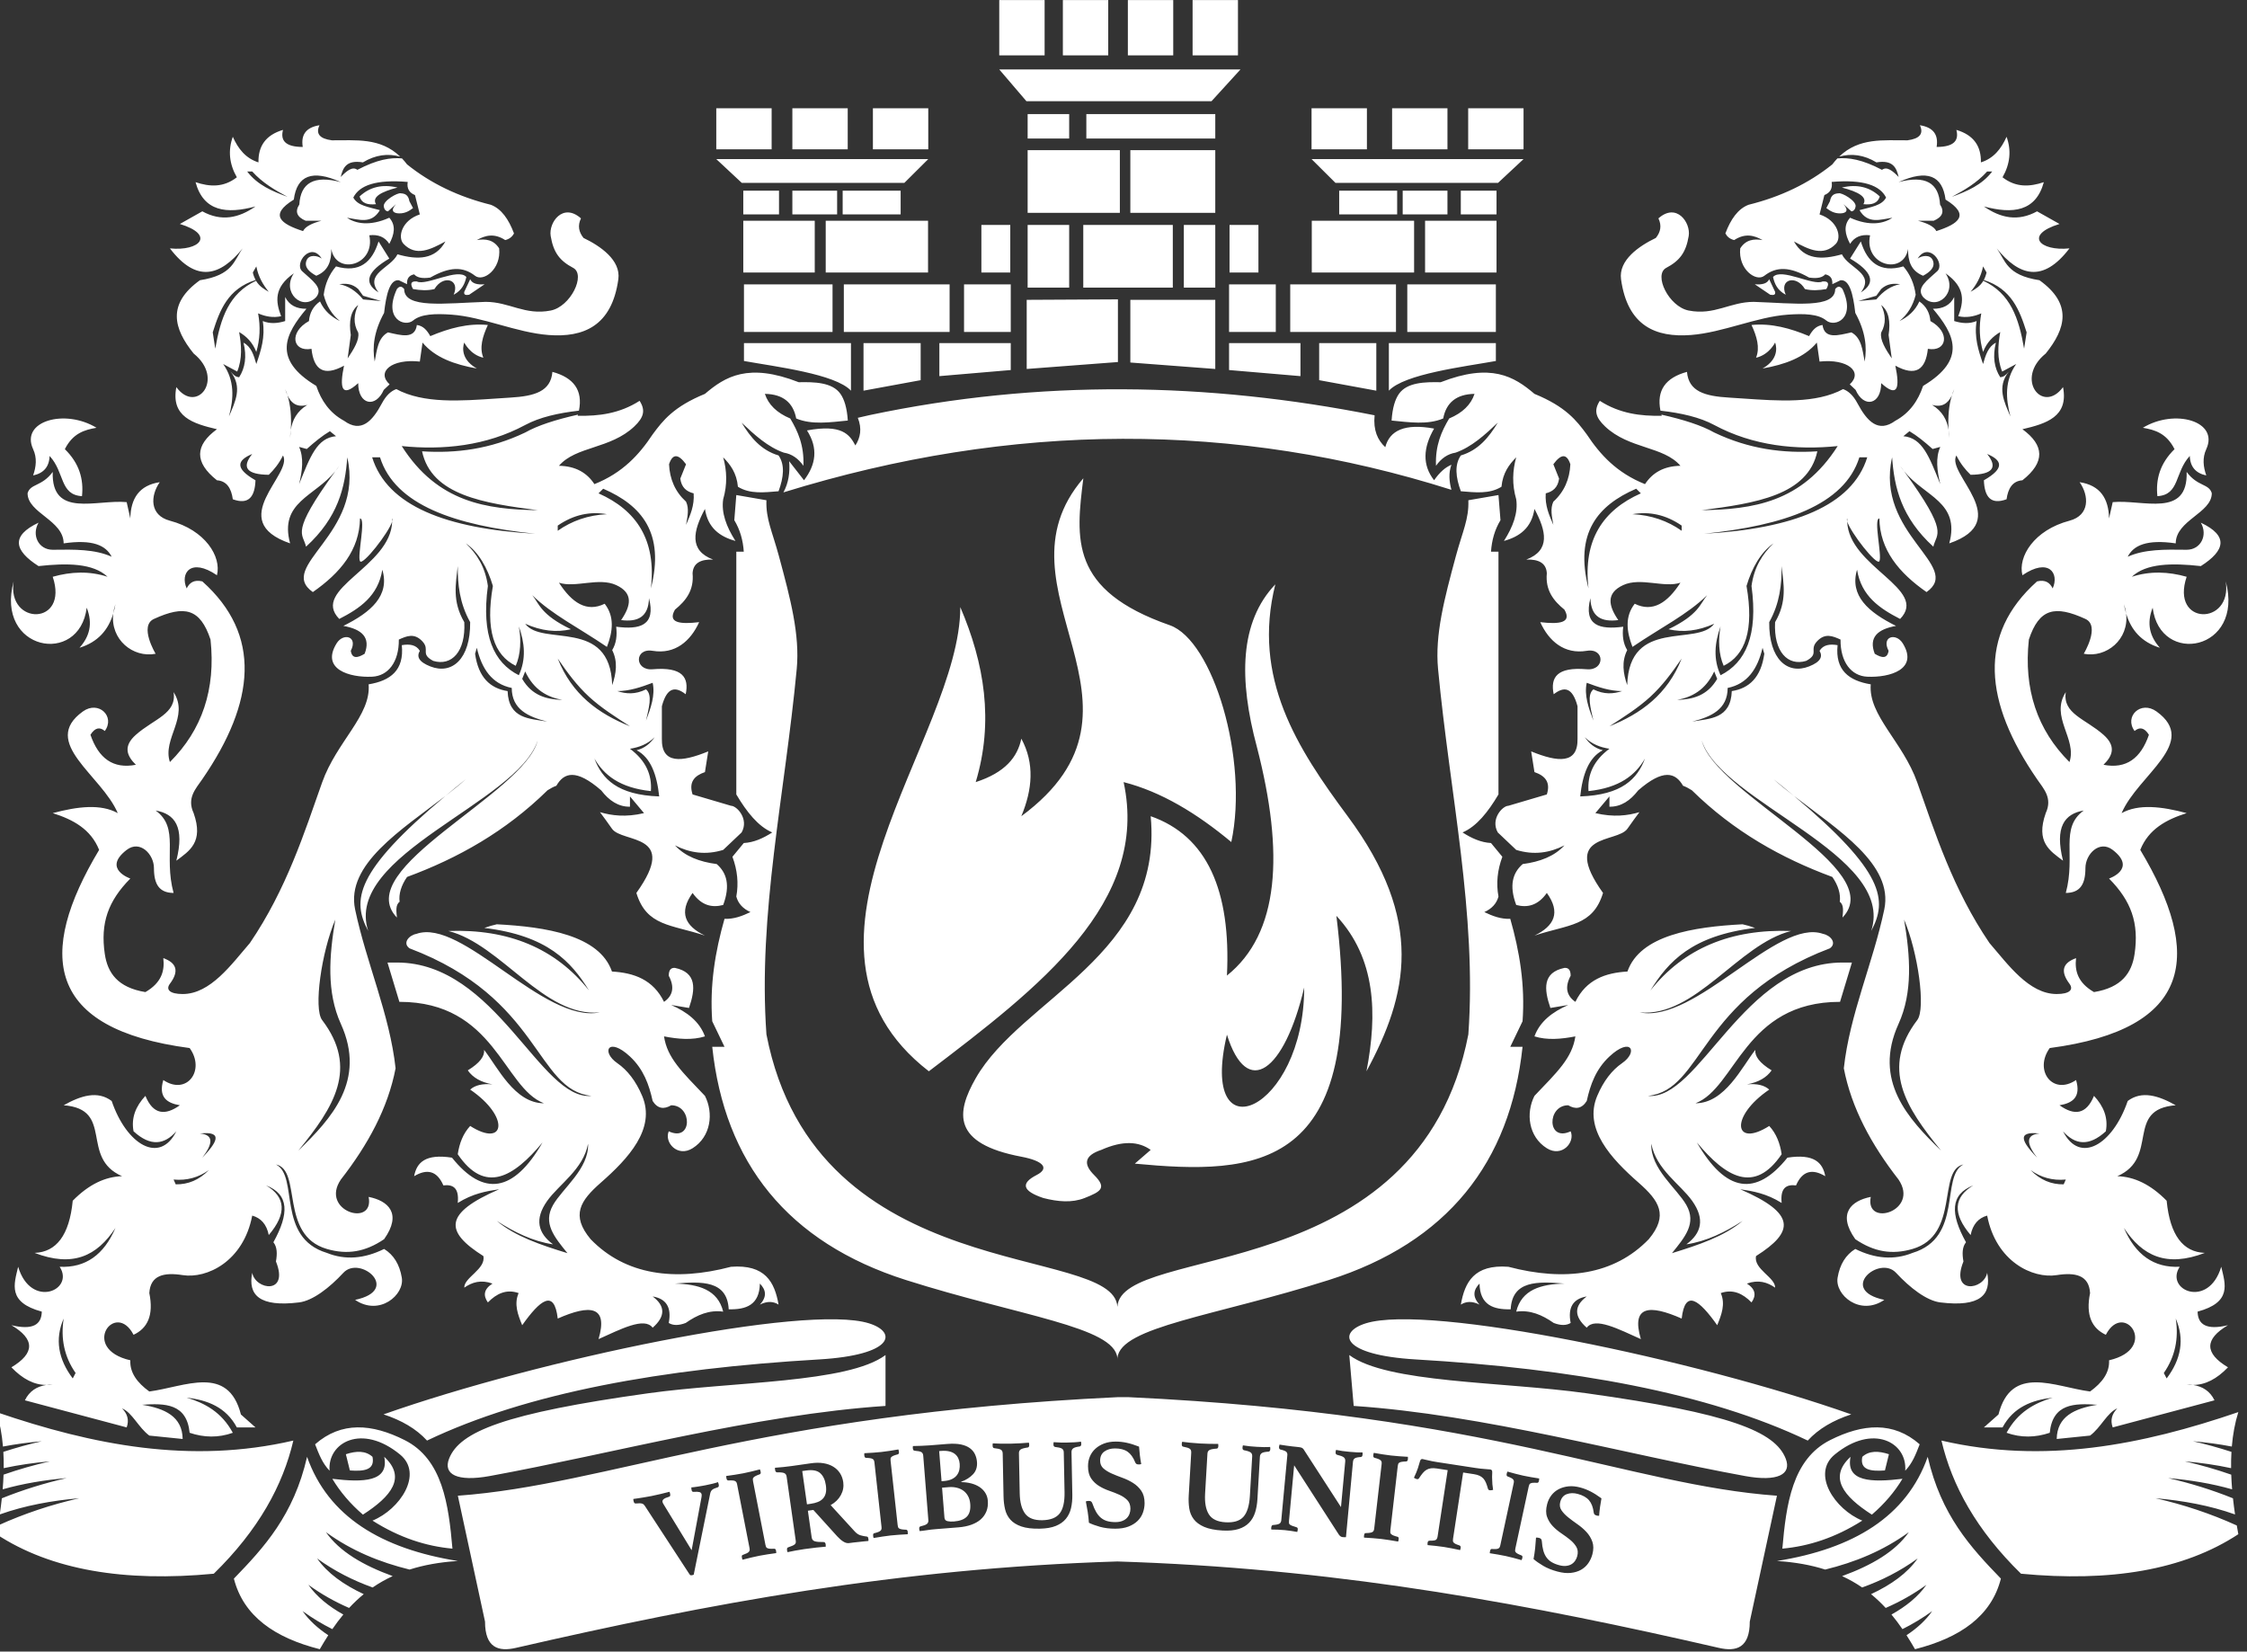 <svg clip-rule="evenodd" fill-rule="evenodd" stroke-linejoin="round" stroke-miterlimit="2" viewBox="0 0 834 613" xmlns="http://www.w3.org/2000/svg"><rect x="0" y="0" width="834" height="613" fill="#333333" stroke="none"/><path d="m5020.81 1512.16c3.41 5.29 6.67 10.69 9.84 16.16 52.17-13.2 88.52-38.08 99.63-81.62-35.04-36.07-69.36-73.29-84.89-140.82-24.39 69.04-86.11 106.26-174.88 120.44 21.36 1.33 39.83 4.77 55.97 9.91 34.3-8.38 67.05-21.56 97.04-43.26-15.67 22.45-43.26 38.42-77.42 50.82 8.45 3.87 16.16 8.28 23.25 13.14 22.48-8.04 44.06-18.83 64.38-33.53-11.91 17.07-30.71 30.39-54.05 41.25 6.12 4.98 11.75 10.32 16.98 15.96 16.35-7.09 32.15-15.85 47.25-26.78-9.52 13.64-23.44 24.89-40.55 34.39 4.52 5.43 8.74 11.07 12.74 16.88 11.84-5.9 23.36-12.78 34.5-20.84-7.44 10.65-17.56 19.85-29.79 27.9zm-1830.58 0c-3.42 5.29-6.68 10.69-9.84 16.16-52.17-13.2-88.52-38.08-99.64-81.62 35.04-36.07 69.37-73.29 84.89-140.82 24.4 69.04 86.12 106.26 174.89 120.44-21.36 1.33-39.83 4.77-55.97 9.91-34.3-8.38-67.05-21.56-97.04-43.26 15.67 22.45 43.26 38.42 77.41 50.82-8.44 3.87-16.15 8.28-23.25 13.14-22.47-8.04-44.06-18.83-64.38-33.53 11.92 17.07 30.72 30.39 54.06 41.25-6.12 4.98-11.75 10.32-16.98 15.96-16.35-7.09-32.15-15.85-47.26-26.78 9.52 13.64 23.44 24.89 40.56 34.39-4.52 5.43-8.75 11.07-12.75 16.88-11.83-5.9-23.35-12.78-34.49-20.84 7.44 10.65 17.56 19.85 29.79 27.9zm915.29-275.25h13.29c423.11 19.89 578.79 101.46 751.7 113.94l-31.51 145.53c0 30.39-15.56 35.05-35.87 30.39-217-49.77-430.49-89.66-675.71-99.14l-21.9-.77c-254.46 7.89-474.18 48.66-697.62 99.91-20.31 4.66-35.86 0-35.86-30.39l-31.51-145.53c174.48-12.6 344.19-94.05 764.99-113.94zm1292.6 57.09c1.18-13.97 3.6-27.3 7.54-39.84-111.68 38.1-225.16 60.48-344.34 32.92 12.21 51.93 40.37 103.34 92.28 153.95 103.39 9.82 188.47-4.04 252.06-45.68-.62-3.38-1.22-6.75-1.79-10.1-30.38-13.77-61.84-24.13-94.25-31.52 31.9 2.82 62.89 8.34 92.23 18.77-.93-6.29-1.74-12.51-2.4-18.66-24.44-9.82-49.55-17.55-75.25-23.41 25.45 2.26 50.33 6.23 74.25 13.04-.47-5.73-.82-11.39-1.02-16.98-17.65-6.14-35.62-11.25-53.89-15.42 18.25 1.62 36.2 4.12 53.72 7.91-.08-6.39.06-12.67.42-18.84-14.65-4.76-29.53-8.85-44.61-12.29 15.25 1.35 30.29 3.32 45.05 6.15zm-2585.2 0c-1.18-13.97-3.61-27.3-7.55-39.84 111.69 38.1 225.16 60.48 344.35 32.92-12.21 51.93-40.38 103.34-92.28 153.95-103.39 9.82-188.48-4.04-252.07-45.68.63-3.38 1.23-6.75 1.8-10.1 30.38-13.77 61.84-24.13 94.24-31.52-31.89 2.82-62.88 8.34-92.22 18.77.93-6.29 1.73-12.51 2.4-18.66 24.44-9.82 49.55-17.55 75.25-23.41-25.46 2.26-50.33 6.23-74.26 13.04.48-5.73.82-11.39 1.02-16.98 17.65-6.14 35.62-11.25 53.9-15.42-18.25 1.62-36.2 4.12-53.72 7.91.07-6.39-.06-12.67-.42-18.84 14.65-4.76 29.52-8.85 44.6-12.29-15.24 1.35-30.28 3.32-45.04 6.15zm810.22 58.48c.24-1.36.28-2.44.13-3.22-.27-1.37-1.11-2.24-2.5-2.63-1.4-.38-3.7-.46-6.91-.23-1.19.14-1.96-.68-2.31-2.44-.04-.19-.06-.42-.06-.67.01-.25-.02-.53-.08-.82l-.09-1.2c.9-.08 2-.19 3.29-.35 1.29-.15 2.69-.35 4.22-.61 1.52-.25 3.05-.5 4.57-.75 1.53-.25 2.92-.5 4.19-.76 2.84-.56 5.54-1.15 8.11-1.76s4.76-1.24 6.56-1.91l.38 1.15c.15.27.26.56.32.85.05.29.1.54.14.73.37 1.86-.02 2.95-1.18 3.28-3.07.92-5.19 1.87-6.36 2.87-1.18.99-1.97 2.49-2.38 4.51l-19.07 93.67c-.47.19-.85.32-1.14.38s-.64.12-1.03.2c-.78.16-1.37.12-1.77-.1-.4-.23-.9-.84-1.51-1.84l-51.13-78.08c-.43-.63-.87-1.17-1.32-1.64-.44-.47-1.05-.84-1.81-1.09-.76-.26-1.73-.4-2.9-.42s-2.71.06-4.6.23c-1.29.15-2.13-.75-2.52-2.7-.06-.29-.14-.71-.25-1.25-.1-.53-.09-.97.05-1.3 1.48-.19 3.17-.43 5.04-.7 1.88-.27 3.77-.57 5.69-.89 1.92-.33 3.78-.65 5.6-.96s3.41-.6 4.78-.87c3.22-.64 6.73-1.41 10.51-2.32 3.78-.9 7.17-1.75 10.16-2.54.29.45.49.91.58 1.4.1.49.18.88.24 1.18.35 1.76-.06 2.8-1.21 3.13-3.07.91-5.17 1.84-6.31 2.77-1.13.94-1.58 2-1.35 3.17.14.68.44 1.43.91 2.26l32.88 53.66zm1041.11 21.57c-.94.06-1.89-.03-2.86-.29-1.35-.36-2.24-.88-2.67-1.56-.44-.68-.68-1.34-.72-1.97-.76-6.08-2.57-10.79-5.45-14.13s-7.25-5.79-13.13-7.35c-4.62-1.22-8.84-1.13-12.67.27-3.83 1.41-6.35 4.42-7.58 9.05-.95 3.56-.48 6.75 1.4 9.57s4.46 5.54 7.73 8.16 6.85 5.27 10.73 7.95c3.87 2.68 7.36 5.66 10.45 8.96s5.4 7.05 6.91 11.27c1.51 4.21 1.52 9.11.04 14.7-.98 3.66-2.55 7.05-4.72 10.19-2.17 3.13-4.96 5.67-8.36 7.6s-7.38 3.14-11.94 3.63-9.73-.03-15.51-1.57c-6.36-1.68-11.85-3.89-16.49-6.62-4.64-2.72-8.38-5.34-11.22-7.84.82-4.22 1.44-8.41 1.87-12.57.44-4.17.77-8.23 1-12.19 1.06-.13 2.22-.03 3.47.31 1.16.3 1.97.75 2.43 1.33.46.59.74 1.47.85 2.63.28 3.99.84 7.51 1.68 10.57.83 3.06 2.04 5.7 3.62 7.92 1.57 2.22 3.58 4.07 6.02 5.54 2.45 1.48 5.4 2.68 8.87 3.59 2.98.8 5.65 1.07 7.98.81 2.34-.26 4.36-.88 6.06-1.87 1.71-.99 3.14-2.31 4.3-3.96s2-3.44 2.51-5.37c1.1-4.14.78-7.7-.95-10.69-1.73-2.98-4.15-5.74-7.24-8.26s-6.5-5.02-10.22-7.51c-3.72-2.48-7.06-5.27-10-8.37s-5.13-6.67-6.58-10.72c-1.46-4.04-1.41-8.95.12-14.73 1.02-3.86 2.67-7.26 4.95-10.21s5.09-5.3 8.44-7.03c3.35-1.74 7.12-2.83 11.31-3.27 4.18-.43 8.73 0 13.64 1.31 4.05 1.07 8 2.58 11.87 4.54 3.86 1.95 8.12 4.63 12.78 8.03-.57 2.94-1.12 6.27-1.65 10-.52 3.73-.88 7.11-1.07 10.15zm-97.15 37.88c-.21.95-.31 1.75-.3 2.4 0 .65.25 1.28.75 1.89.49.61 1.28 1.2 2.36 1.78 1.08.59 2.56 1.23 4.44 1.94.88.39 1.17 1.3.86 2.73-.07.28-.18.71-.35 1.27s-.34 1.02-.52 1.39c-2.91-.83-6.03-1.69-9.37-2.56s-6.3-1.58-8.88-2.14c-2.68-.58-5.69-1.16-9.04-1.73-3.36-.58-6.53-1.09-9.52-1.54-.1-.42-.09-.92.03-1.49s.22-1 .28-1.29c.33-1.52.97-2.23 1.91-2.13 2 .13 3.61.16 4.84.07 1.22-.08 2.16-.3 2.82-.66.66-.35 1.14-.82 1.46-1.4s.58-1.35.79-2.3l15.5-71.68c.21-.95.29-1.76.24-2.42s-.3-1.28-.75-1.88c-.46-.6-1.22-1.19-2.3-1.77s-2.56-1.23-4.44-1.93c-.86-.49-1.14-1.4-.85-2.73.06-.29.15-.72.27-1.29.13-.57.33-1.08.62-1.52 2.91.83 6.01 1.68 9.3 2.54 3.3.86 6.28 1.58 8.95 2.16 2.59.56 5.58 1.13 8.98 1.72 3.39.58 6.59 1.1 9.59 1.55-.01.49-.06 1.03-.14 1.62-.07.58-.15 1.01-.21 1.3-.29 1.33-.92 2.05-1.91 2.13-2-.13-3.61-.16-4.83-.07-1.23.08-2.19.3-2.9.65-.7.34-1.19.81-1.46 1.4s-.51 1.36-.72 2.32zm-869.82-4.32c.19.98.42 1.77.69 2.38s.78 1.09 1.51 1.46c.73.36 1.74.6 3.03.7s2.99.1 5.1-.01c1.01 0 1.67.74 1.95 2.21.06.29.12.74.19 1.33.06.6.09 1.1.06 1.51-3.16.42-6.55.9-10.14 1.45-3.6.56-6.77 1.1-9.51 1.64-2.83.55-6 1.25-9.49 2.08-3.49.84-6.78 1.66-9.87 2.47-.27-.36-.47-.83-.58-1.41-.12-.59-.2-1.03-.26-1.32-.31-1.57.02-2.49.98-2.78 1.99-.7 3.57-1.34 4.73-1.92 1.15-.58 1.97-1.17 2.47-1.78.49-.6.77-1.24.84-1.91.07-.68.01-1.5-.18-2.48l-14.38-73.48c-.19-.98-.45-1.77-.77-2.37-.32-.59-.82-1.08-1.5-1.45-.68-.38-1.67-.62-2.96-.72s-2.99-.1-5.1.01c-1.03-.1-1.69-.84-1.95-2.21-.06-.29-.15-.73-.26-1.32-.12-.58-.12-1.14-.02-1.67 3.16-.41 6.52-.89 10.07-1.44 3.55-.54 6.74-1.09 9.58-1.64 2.73-.54 5.87-1.23 9.41-2.07 3.54-.85 6.86-1.68 9.95-2.48.19.47.37.99.54 1.57.16.57.27 1.01.33 1.3.27 1.37-.06 2.3-.98 2.78-2 .7-3.57 1.34-4.73 1.92-1.15.58-2 1.18-2.54 1.79s-.82 1.25-.85 1.92c-.02.66.07 1.48.26 2.46zm55.6-40.31-6.36.9 4.41 30.93c.33 2.26 1.52 3.73 3.57 4.39 2.06.67 5.45.96 10.17.89 1.41 0 2.24.89 2.49 2.67.12.78.15 1.69.09 2.7-2.89.21-6.49.55-10.8 1.01-4.31.47-8.99 1.06-14.02 1.78-3.55.51-6.96 1.07-10.25 1.69-3.28.62-6.34 1.23-9.17 1.84-.25-.37-.42-.8-.49-1.29-.07-.5-.12-.89-.17-1.19-.23-1.67.17-2.69 1.23-3.04 2.02-.69 3.64-1.3 4.87-1.83 1.24-.53 2.17-1.06 2.79-1.6.63-.55 1.02-1.16 1.18-1.83.15-.68.16-1.51.02-2.5l-10.58-74.12c-.29-1.97-1.21-3.3-2.76-3.99-1.56-.68-4.4-.98-8.51-.89-.52-.13-.96-.37-1.31-.72-.35-.36-.6-1.03-.74-2.01-.06-.4-.12-.84-.19-1.33-.07-.5-.03-.91.13-1.23 2.79-.2 5.99-.48 9.61-.84 3.63-.37 6.87-.76 9.73-1.17l22.34-3.18c5.23-.75 10-.78 14.33-.09 4.32.69 8.11 2.01 11.36 3.96 3.25 1.96 5.87 4.45 7.86 7.49s3.27 6.53 3.84 10.47c.74 5.23-.18 10.22-2.77 14.97-2.6 4.74-6.55 8.61-11.86 11.58l28.06 30.56c2.14 2.31 4.45 3.8 6.9 4.45 2.46.66 4.71 1.09 6.76 1.3.5.03.93.2 1.27.5.35.3.59.9.71 1.79.06.39.12.83.19 1.33.07.49.05 1-.08 1.52-1.1.06-2.64.2-4.62.43-1.98.24-4.04.45-6.17.66-2.14.2-4.27.43-6.39.68-2.13.26-3.89.48-5.27.68-2.07.29-4.26-.27-6.58-1.7s-4.67-3.44-7.05-6.02zm753.66-43.28-11.72 76.66c-.15.97-.2 1.79-.16 2.44.05.65.32 1.26.81 1.84.5.57 1.24 1.11 2.23 1.61s2.41 1.04 4.26 1.62c1.38.51 1.96 1.44 1.75 2.8-.04.29-.13.73-.27 1.3-.13.58-.28 1.05-.43 1.43-3.01-.66-6.23-1.33-9.66-2-3.44-.68-6.48-1.22-9.14-1.62-2.75-.42-5.81-.82-9.2-1.19-3.39-.36-6.61-.68-9.67-.95-.13-.42-.18-.92-.13-1.52.04-.58.08-1.03.13-1.32.1-.68.3-1.22.61-1.62.3-.4.99-.62 2.06-.65 3.58.05 5.89-.27 6.91-.96 1.03-.69 1.69-2 1.99-3.95l11.72-76.66-12.51-1.91c-2.65-.4-4.95-.48-6.88-.23-1.92.25-3.66.83-5.21 1.74-1.54.91-3 2.18-4.36 3.81-1.37 1.63-2.81 3.62-4.33 5.97-.52.82-1.29 1.15-2.34.99-.56-.09-1.21-.31-1.93-.67s-1.26-.67-1.61-.92c1.02-2.23 1.91-4.21 2.66-5.93.75-1.73 1.4-3.44 1.95-5.15.72-2.17 1.31-4.12 1.76-5.84.46-1.72.89-2.95 1.29-3.68.52-.82 1.34-1.14 2.48-.97 1.04.16 3.08.62 6.12 1.39 3.03.76 6.73 1.47 11.09 2.14l43.78 6.69c4.26.66 7.96 1.07 11.08 1.25 3.13.18 5.26.36 6.39.53 1.05.16 1.74.71 2.08 1.66.16.82.18 2.12.06 3.89-.13 1.77-.13 3.81.01 6.11.01 1.8.1 3.62.25 5.49.15 1.86.43 4.01.83 6.46-.5.12-1.13.25-1.88.39-.75.13-1.4.15-1.97.07-1.04-.16-1.74-.72-2.08-1.66-.75-2.7-1.53-5.03-2.34-7-.82-1.96-1.83-3.61-3.03-4.94-1.21-1.32-2.69-2.39-4.46-3.21-1.76-.82-3.92-1.42-6.48-1.82zm512.75-2.08c2.63-32.61-37.43-55.06-81.77-18.69-27.27 22.38.1 63.39 31.99 76.38-31.43 19.88-62.28 29.64-92.73 32.41 4.47-50.97 11.36-103.41 55.5-125.54 38-19.04 73.32-21.74 103.8 4.9-4.62 11.8-8.37 21.76-16.79 30.54zm-1827.54 0c-2.63-32.61 37.43-55.06 81.77-18.69 27.27 22.38-.11 63.39-31.99 76.38 31.43 19.88 62.28 29.64 92.73 32.41-4.47-50.97-11.36-103.41-55.5-125.54-38.01-19.04-73.32-21.74-103.81 4.9 4.63 11.8 8.38 21.76 16.8 30.54zm1230.36 68.98c-.11.99-.13 1.82-.06 2.48s.4 1.27.99 1.84 1.48 1.1 2.68 1.59c1.19.49 2.81 1 4.86 1.54.97.31 1.36 1.21 1.19 2.7-.03.29-.11.73-.23 1.32-.11.59-.25 1.08-.39 1.46-3.15-.56-6.52-1.13-10.11-1.69-3.6-.57-6.78-1.01-9.55-1.33-2.87-.33-6.1-.63-9.68-.89-3.58-.27-6.96-.48-10.15-.65-.16-.42-.2-.92-.13-1.52.07-.59.12-1.04.16-1.34.18-1.58.77-2.36 1.77-2.35 2.11-.05 3.81-.18 5.09-.39 1.27-.2 2.24-.52 2.89-.94.65-.43 1.11-.95 1.38-1.57.28-.62.47-1.43.58-2.42l8.59-74.38c.12-.99.11-1.82-.01-2.49-.12-.66-.45-1.28-.99-1.84s-1.4-1.09-2.6-1.58-2.82-1-4.86-1.54c-.96-.41-1.36-1.31-1.2-2.69.04-.3.09-.75.16-1.34s.23-1.13.48-1.6c3.15.57 6.49 1.13 10.04 1.69 3.54.56 6.75 1 9.62 1.33 2.77.32 5.97.62 9.6.89s7.04.48 10.23.65c.05.51.06 1.06.04 1.66s-.05 1.05-.08 1.35c-.16 1.38-.75 2.17-1.78 2.35-2.11.06-3.81.18-5.08.39-1.28.2-2.27.51-2.97.94-.7.41-1.16.94-1.38 1.57-.23.62-.4 1.43-.51 2.42zm-571.47-6.12c.11.99.27 1.8.5 2.42.21.63.67 1.16 1.37 1.58s1.69.74 2.96.95c1.28.21 2.97.35 5.09.42 1.01.09 1.6.88 1.76 2.36.03.3.06.75.07 1.35.02.6 0 1.1-.06 1.51-3.19.15-6.6.35-10.23.6s-6.83.53-9.61.83c-2.87.32-6.08.75-9.63 1.29s-6.89 1.08-10.04 1.63c-.24-.37-.4-.86-.46-1.45-.07-.6-.12-1.04-.15-1.34-.18-1.58.23-2.48 1.21-2.69 2.04-.52 3.67-1.03 4.87-1.51s2.07-1.01 2.61-1.57.87-1.17 1-1.84c.12-.66.13-1.49.02-2.48l-8.2-74.43c-.11-.99-.3-1.79-.57-2.41-.27-.63-.73-1.15-1.37-1.58-.65-.43-1.62-.75-2.89-.96-1.28-.21-2.97-.35-5.09-.42-1.02-.19-1.61-.97-1.76-2.36-.03-.3-.08-.74-.15-1.34-.06-.59-.02-1.15.12-1.67 3.19-.15 6.58-.34 10.16-.59 3.58-.24 6.81-.52 9.68-.84 2.77-.31 5.96-.73 9.56-1.28s6.97-1.09 10.12-1.64c.15.48.28 1.02.4 1.61.11.59.19 1.03.22 1.33.15 1.38-.25 2.28-1.21 2.69-2.04.52-3.67 1.03-4.87 1.51s-2.09 1.01-2.68 1.58c-.59.56-.92 1.17-1 1.83s-.06 1.49.05 2.48zm514.21-20.79 4.93-52.83c.21-2.18-.39-3.79-1.8-4.82-1.4-1.03-3.97-1.97-7.69-2.82-1.26-.42-1.82-1.42-1.67-3 .03-.3.06-.7.11-1.19.04-.5.19-.99.43-1.47 2.46.53 4.87.96 7.24 1.28s5.15.63 8.32.93c3.18.29 5.91.5 8.2.61 2.29.12 4.59.13 6.9.04.05.51.08 1.01.08 1.51.01.5 0 .9-.03 1.2-.16 1.69-.84 2.57-2.05 2.66-3.32.19-5.62.68-6.89 1.46-1.28.78-2.01 2.17-2.19 4.15l-8.12 87.05c-.41.07-1.09.08-2.03.04-.95-.04-1.57-.07-1.87-.1-.69-.07-1.42-.31-2.18-.73-.77-.42-1.54-1.22-2.33-2.39l-51.69-79.88-6 64.29c-.09.99-.09 1.81 0 2.47.08.66.43 1.24 1.03 1.75.61.51 1.51.99 2.72 1.45 1.21.47 2.83.99 4.88 1.59.49.14.89.4 1.2.78.32.38.42 1.12.32 2.21-.06.69-.24 1.53-.53 2.5-2.46-.43-4.78-.82-6.95-1.17s-4.69-.66-7.57-.93c-2.87-.27-5.63-.45-8.27-.55-2.65-.1-5.07-.15-7.27-.15-.16-.42-.22-.87-.17-1.37.04-.49.08-.89.11-1.19.09-.99.33-1.67.71-2.03.39-.37.83-.58 1.34-.63 3.62-.26 6.07-.78 7.35-1.57 1.27-.78 2-2.11 2.17-4l7.03-75.29c.15-1.59-.26-2.85-1.22-3.79-.97-.95-3.26-1.83-6.89-2.67-1.16-.41-1.67-1.41-1.52-3 .02-.2.04-.42.07-.67.02-.24.09-.51.22-.8l.26-1.18c1.38.23 2.71.43 4 .6 1.28.17 2.57.36 3.85.58 2.17.31 4.37.59 6.6.85 2.22.25 4.03.45 5.42.58 2.88.26 4.75.56 5.62.9.87.33 1.62.87 2.25 1.63zm-440.42-28.88c4.21.07 8.12.58 11.75 1.54 3.62.96 6.8 2.36 9.55 4.19 2.74 1.83 4.95 4.08 6.61 6.75 1.66 2.66 2.63 5.68 2.89 9.06.37 4.57-.18 8.66-1.64 12.28-1.46 3.61-3.67 6.71-6.61 9.29-2.94 2.59-6.6 4.65-10.98 6.2-4.37 1.55-9.29 2.54-14.75 2.97l-25.78 2.05c-1.78.15-3.79.33-6.02.56s-4.33.52-6.31.88c-1.18.19-2.37.36-3.55.5-1.19.15-2.33.26-3.43.35l-.23-1.03c-.12-.29-.19-.56-.21-.81s-.04-.47-.05-.67c-.09-1.09.03-1.82.34-2.2.33-.37.73-.63 1.22-.77 3.43-.77 5.84-1.66 7.21-2.67s1.97-2.51 1.81-4.49l-5.94-74.65c-.16-1.98-.92-3.35-2.27-4.09-1.36-.74-3.95-1.26-7.77-1.55-.82-.14-1.34-.47-1.58-1s-.4-1.2-.46-1.99c-.02-.2-.03-.42-.05-.67s.01-.48.09-.68c-.03-.4-.01-.75.07-1.06 2.99-.04 6.36-.13 10.09-.28 3.74-.14 6.8-.31 9.19-.5l20.56-1.64c6.35-.5 11.67-.3 15.94.61s7.73 2.35 10.39 4.34c2.65 1.99 4.62 4.36 5.88 7.1 1.27 2.75 2.03 5.66 2.27 8.74.46 5.76-1.06 10.51-4.56 14.24-3.5 3.72-8.07 6.61-13.7 8.66zm343.52 19.56c-.33 5.67-1.23 10.83-2.7 15.49-1.47 4.65-3.77 8.61-6.91 11.87-3.13 3.26-7.22 5.69-12.25 7.29-5.04 1.6-11.28 2.18-18.74 1.75-8.86-.52-15.93-1.94-21.24-4.24-5.3-2.31-9.32-5.26-12.05-8.87-2.74-3.6-4.47-7.74-5.19-12.43-.72-4.68-.93-9.66-.62-14.93l2.9-49.53c.12-2.09-.44-3.6-1.68-4.52s-3.84-1.75-7.79-2.48c-1.08-.26-1.58-1.24-1.48-2.93.02-.3.04-.7.07-1.19.03-.5.16-.99.39-1.48 2.87.37 5.92.72 9.14 1.06 3.23.34 7.08.64 11.55.9 3.49.21 7.12.35 10.91.42s7.18.09 10.18.07c.07.5.11 1 .13 1.51.02.5.02.9.01 1.19-.1 1.7-.7 2.61-1.81 2.74-4.11.26-6.91.79-8.4 1.61-1.5.81-2.3 2.21-2.42 4.2l-2.71 46.25c-.61 10.34.85 18.31 4.36 23.91 3.52 5.59 9.95 8.67 19.3 9.21 9.55.56 16.48-1.55 20.81-6.34 4.32-4.79 6.81-12.85 7.48-24.19l2.68-45.8c.12-1.99-.49-3.47-1.84-4.45-1.34-.98-3.93-1.83-7.78-2.55-1.18-.37-1.72-1.35-1.62-2.94.01-.3.06-.7.14-1.19.08-.5.18-.99.31-1.48 2.87.47 5.52.82 7.95 1.06 2.43.25 5.04.45 7.82.61 3.19.19 6.02.3 8.52.35 2.49.05 4.94-.01 7.34-.17.07.51.12 1.01.14 1.51s.02.9 0 1.19c-.09 1.6-.74 2.51-1.95 2.73-3.71.19-6.28.71-7.73 1.57-1.45.87-2.23 2.29-2.35 4.28zm-134.79-40.43c-.89.3-1.84.44-2.84.44-1.39 0-2.39-.27-2.99-.82-.59-.54-.99-1.12-1.19-1.72-2.29-5.67-5.26-9.76-8.89-12.25-3.64-2.49-8.5-3.74-14.58-3.74-4.78 0-8.84 1.17-12.18 3.51-3.33 2.35-5 5.91-5 10.69 0 3.69 1.27 6.65 3.81 8.89 2.54 2.25 5.73 4.21 9.56 5.91 3.84 1.69 7.97 3.33 12.41 4.93 4.43 1.59 8.57 3.58 12.4 5.98 3.84 2.39 7.03 5.43 9.57 9.11 2.54 3.69 3.81 8.42 3.81 14.2 0 3.79-.65 7.48-1.94 11.06-1.3 3.59-3.34 6.75-6.13 9.49s-6.33 4.93-10.61 6.58c-4.29 1.64-9.42 2.46-15.4 2.46-6.57 0-12.45-.72-17.63-2.16-5.18-1.45-9.47-3.02-12.86-4.71-.3-4.28-.77-8.49-1.42-12.63-.64-4.13-1.37-8.14-2.16-12.03.99-.4 2.14-.6 3.44-.6 1.19 0 2.09.23 2.69.67.59.45 1.09 1.22 1.49 2.32 1.3 3.79 2.74 7.05 4.33 9.79 1.6 2.74 3.44 4.98 5.53 6.73 2.1 1.74 4.51 3.01 7.25 3.81 2.74.79 5.91 1.19 9.49 1.19 3.09 0 5.73-.42 7.92-1.27 2.2-.84 3.99-1.97 5.38-3.36 1.4-1.4 2.44-3.04 3.14-4.93.7-1.9 1.05-3.84 1.05-5.83 0-4.29-1.22-7.65-3.66-10.09s-5.48-4.48-9.12-6.13c-3.64-1.64-7.57-3.19-11.81-4.63-4.23-1.45-8.17-3.29-11.8-5.53-3.64-2.24-6.68-5.13-9.12-8.67s-3.66-8.29-3.66-14.27c0-3.99.72-7.7 2.17-11.14 1.44-3.43 3.56-6.42 6.35-8.96s6.15-4.56 10.09-6.06c3.93-1.49 8.44-2.24 13.52-2.24 4.19 0 8.4.45 12.63 1.35 4.24.89 9.04 2.39 14.42 4.48.2 2.99.53 6.35.97 10.09.45 3.73.98 7.1 1.57 10.09zm-79.92 35.25c.11 5.68-.39 10.89-1.49 15.65-1.1 4.75-3.09 8.88-5.96 12.37-2.87 3.5-6.75 6.24-11.65 8.23-4.89 1.99-11.08 3.06-18.55 3.2-8.86.18-16.03-.68-21.5-2.57-5.47-1.88-9.7-4.52-12.71-7.89-3.01-3.38-5.05-7.38-6.14-11.99-1.09-4.62-1.68-9.56-1.78-14.84l-.97-49.61c-.05-2.09-.72-3.55-2.03-4.37-1.32-.82-3.97-1.44-7.96-1.86-1.1-.18-1.67-1.12-1.7-2.81-.01-.3-.01-.7-.02-1.2-.02-.49.08-.99.26-1.5 2.9.15 5.96.26 9.2.35 3.25.08 7.11.08 11.59-.01 3.49-.06 7.12-.21 10.9-.43 3.79-.23 7.17-.47 10.15-.72.11.49.2.99.26 1.49.06.49.09.89.1 1.19.03 1.69-.5 2.65-1.59 2.87-4.08.58-6.83 1.33-8.26 2.25-1.42.93-2.12 2.39-2.08 4.38l.91 46.32c.2 10.36 2.27 18.19 6.21 23.5 3.95 5.3 10.6 7.86 19.96 7.68 9.56-.19 16.31-2.83 20.25-7.94s5.79-13.35 5.57-24.7l-.9-45.88c-.03-1.99-.76-3.42-2.17-4.29-1.42-.87-4.07-1.51-7.96-1.94-1.21-.27-1.82-1.21-1.85-2.8-.01-.3.01-.7.05-1.2s.1-1 .19-1.5c2.9.25 5.57.39 8.01.44 2.44.06 5.06.05 7.85 0 3.19-.06 6.02-.17 8.51-.31 2.49-.15 4.93-.4 7.31-.75.11.5.2 1 .26 1.49.06.5.09.9.09 1.2.04 1.59-.54 2.55-1.73 2.87-3.68.47-6.21 1.19-7.58 2.17-1.38.97-2.05 2.46-2.01 4.45zm-148.33 26.61c.18 2.28 1.36 3.67 3.55 4.14 2.19.48 4.67.6 7.45.38 6.85-.54 11.85-2.42 15-5.61 3.14-3.2 4.45-8.08 3.93-14.64-.28-3.57-1.16-6.65-2.61-9.23-1.45-2.59-3.29-4.66-5.52-6.24-2.22-1.57-4.76-2.69-7.61-3.36-2.86-.68-5.82-.89-8.9-.65l-8.04.65zm-649.74-70.24c5.71 28.97-24.04 29.75-60.24 25.41 8.98 14.95 20.74 28.79 35.48 41.44 33.12-21.21 50.58-43.1 24.76-66.85zm1700.7 0c-5.72 28.97 24.04 29.75 60.23 25.41-8.97 14.95-20.74 28.79-35.48 41.44-33.12-21.21-50.57-43.1-24.75-66.85zm-1205.97 54.29c3.06-.43 5.78-1.12 8.16-2.07 2.38-.94 4.36-2.26 5.93-3.94s2.65-3.78 3.25-6.28.64-5.57.12-9.22c-.87-6.12-3.04-10.74-6.51-13.87-3.46-3.13-8.95-4.16-16.44-3.09l-4.44.64 5.49 38.47zm154.05-26.25c3.87-.31 7.06-1.06 9.56-2.26s4.46-2.73 5.86-4.59 2.33-3.91 2.81-6.15c.47-2.24.61-4.55.42-6.93-.18-2.28-.73-4.41-1.63-6.39-.91-1.98-2.22-3.65-3.93-5.01-1.7-1.36-3.88-2.37-6.53-3-2.65-.64-5.76-.82-9.34-.53l-2.38.18 2.77 34.87zm470.53-145.72 5.11 58.82c151.55 10.16 312.4 55.31 453.94 81.07 37.94 6.91 54.23-1.98 47.18-20.04-12.27-31.43-64.51-52.5-230.86-75.64-98.91-13.75-231.51-11.63-275.37-44.21zm-537.92 0v58.82c-151.56 10.16-317.51 55.31-459.05 81.07-37.95 6.91-54.23-1.98-47.18-20.04 12.26-31.43 64.5-52.5 230.86-75.64 98.9-13.75 231.5-11.63 275.37-44.21zm-595.03 117.68c-7.97-7.24-18.73-7.01-30.89-3.01l4.64 18.76c16.2 1.16 29.34-.31 26.25-15.75zm1727.98 0c7.97-7.24 18.72-7.01 30.89-3.01l-4.64 18.76c-16.21 1.16-29.35-.31-26.25-15.75zm-12.81-49.08c-20.76 6.76-37.88 16.59-50.45 30.28-116.27-55.38-272.81-83.19-454.47-93.8-86.93-5.08-91.4-31.43-58.11-41.77 73.45-22.81 382.44 41.77 563.03 105.29zm-1702.36 0c20.76 6.76 37.88 16.59 50.44 30.28 116.28-55.38 272.82-83.19 454.48-93.8 86.92-5.08 91.4-31.43 58.1-41.77-73.45-22.81-382.44 41.77-563.02 105.29zm1692.86-1185.486c-3.44 1.924-7.57 3.778-12.45 5.51-34.19 12.131-77.71 6.802-119.71 4.315-28.26-1.674-46.96-7.089-48.87-29.755-24.73 6.693-35.55 21.323-30.76 44.868 24.35 2.756 45.71 7.644 62.35 16.565 45.18 24.224 95.49 29.247 143.2 24.363-41.69 65.458-98.85 73.188-157.81 74.178 62.21-8.084 123.33-17.092 134.21-68.103-39.5 2.543-79.29-2.522-119.6-21.733-14.37-8.145-35.48-14.889-61.24-20.667.12.43.24.863.37 1.298-24.53.527-48.72-2.511-71.83-17.275-6.96 10.777-5.15 18.982 6.13 29.635 27.78 26.241 67.78 22.667 87.38 45.481-19.08.326-32.37 7.906-41.09 21.21-32.78-13.001-52.04-34.15-67.58-57.54-11.87-16.039-24.37-32.045-60.65-46.84-23.55-20.072-50.32-36.213-108.81-13.452-17.94-.375-38.92 0-48.35 13.452-4.44 6.33-7.55 15.98-8.55 30.851 20.68 1.995 41.66 5.196 59.86-2.381 3.47-18.233 15.2-28.107 36.34-28.47-4.08 12.407-13.79 21.943-29.4 28.47-8.89 14.873-16.25 31.089-15.29 54.7 5.9-8.35 13.33-13.703 22.75-15.207 18.35-6.413 33.72-20.313 48.91-34.647-10.26 16.873-22.37 31.8-42.84 37.906-7.51 10.747-5.97 25.165 0 41.386 16.38 1.297 32.99 3.554 47.14-5.204 1.5-15.973 8.75-25.598 17.08-34.027-4.33 15.371-4.97 31.421 0 48.501 2.32 15.544-3.65 31.696-14.23 48.188 18.29-4.994 32.04-15.116 35.39-36.992 13.7 25.448 18.77 47.854-9.41 58.526 14.48-.499 23.12 4.157 23.76 15.865-1.86 19.76 7.85 31.85 20.41 42.041 8.86 15.26-5.67 17.11-28.03 14.467 10.02 22.051 28.03 37.434 53.92 33.139 21.29-3.533 21.29 23.149 0 21.323-34.86-2.99-42.38 9.644-38.33 28.882 11.49-8.845 21.53-9.08 27.64 13.877v37.579c.56 29.382-22.57 27.354-53.77 14.616l3.81 23.949c12.15 4.141 19.03 11.479 14.35 25.838l-44.58 13.108c-6.7 0-21.09 15.287-12.31 30.82l21.38 20.191c20.33 6.282 38.75 3.506 55.92-5.244-11.49 12.572-28.28 19.015-48.38 21.615-11.6 10.04-16.01 24.613-7.54 47.316 13.07 3.431 25.19.658 35.51-13.907 16.27 22.537 8.82 38.203-14.35 49.316 39.15-13.019 67.66-10.543 79.54-49.316-50.23-69.971 16.32-57.248 28.32-74.272 5.03-7.149 9.64-13.525 13.91-19.143-13.4 3.959-29.88 6.133-51.11 1.121l16.31-19.322v11.909c13.52.189 24.26-7.127 33.35-18.872 29.13-25.308 43.23-20.634 52.01-5.366 3.25 1.178 6.64 2.93 10.26 5.245 48.56 47.577 103.87 78.495 162.91 100.213 6.86 9.786 9.86 20.013 8.63 28.709 4.97 3.544 3.82 11.047 3.15 18.242 54.58-56.597-147.45-142.363-163.3-204.766 23.36 72.274 225.64 131.854 196.6 220.271 19.05-35.62 15.77-68.091-89.58-156.156-8.39-6.448-16.41-12.885-23.69-19.361 8.41 6.739 16.3 13.185 23.69 19.361 51.2 39.384 115.72 79.209 104.78 131.173-13.01 61.803-40.14 121.343-46.95 183.759 8.82 45.886 31.93 88.281 63.46 128.622 24.77 36.324-39.26 55.944-32.21 20.074-22.48 4.43-39.18 19.03-17.95 48.89 21.98 14.84 42.73 18.2 66.41 11.31 55.34-16.1 28.5-91.219 59.04-97.7-26.87 13.571 0 84.4-59.04 102.25-21.43 8.64-43.6 6.68-66.41-4.55-10.93 6.73-17.92 17.64-20.52 33.23-3.31 19.85 25.92 44.84 54.17 25.64-54.17-11.36-5.68-52.1 13.62-31.3 15.91 17.14 35.4 32.27 51.31 34.23 46.18 5.67 59.52-8.66 54.39-34.23-3.79 20.07-43.14 25.49-27.52-13.11-1.62-8.94-1.42-16.81 2.96-22.22-18.33-32.95-18.42-55.34 8.47-65.749-22.77 13.539-24.28 32.559-3.1 57.409 2.51-12.48 9.14-19.67 19.19-22.48 10.2 53.2 52.74 73.19 80.68 68.82 21.54-3.37 37.45-.04 38.68 20.76-5.28 25.77 2.12 40.74 18.28 48.24 20.99-40.37 62.7 15.96 3.74 29.49.76 14.21-7.89 25.88-22.02 36.08-41.38-5.49-91.33-31.59-106.24 26.57l-16.91 14.95h21.62c12.69-23.54 34.01-31.56 58.18-34.44-21.18 6.39-40.51 16.75-53.5 40.66 16.79 5.95 33.48 5.59 50.07 0 3.38-33.97 28.58-34.24 55.16-32.39-26.36 4.22-46.66 13.53-47.06 39.55l38.68-3.92c12.75-9.46 19.62-26.41 31.61-31.48-6.08 6.18-8.49 13.35-5.36 22.02l118.07-31.33c-5.23-10.76-13.93-16.02-24.83-17.78-2.47-.01-4.96-.23-7.47-.67 2.59.07 5.08.29 7.47.67 14.06.04 27.54-6.9 40.47-20.37-27.5-16.39-27.28-32.62 0-48.7-24.81 5.99-34.95-.62-35.24-15.69 39.97-10.78 32.22-31.63 27.41-51.87-14.68 49.16-65.93 27.04-48.15 0-30.08 1.45-51.41-13.97-64.71-44.92 21.48 32.67 49.57 45.81 93.81 28.88-25.14-.95-40.35-20.21-44.26-60.32-18.77-19.038-37.86-27.819-57.21-28.359 49.37-21.453 8.41-77.445 67.74-82.025-20.1-11.216-39.35-17.18-55.68-4.954-17.42 50.882-55.79 73.408-75.02 35.057 13.79 15.484 29.88 18.047 49.63 0 2.96-15.538-2.55-28.963-13.73-40.967-9.09 21.962-23.04 22.91-39.99 10.864 15.39-2.519 25.03-9.642 19.2-29.167-27.11 18.303-49.21-11.194-30.54-36.984 166.71-21.941 177.72-108.226 105-229.116 9.64-24.05 30.22-35.074 53.8-42.514-28.99-7.746-55.71-10.904-75.44 0 18.84-44.16 90.53-81.601 40.52-117.527-18.26-13.12-37.83 5.767-25.46 22.553 5.68-4.789 11.24-4.157 16.62 4.396-9.34 27.169-26.32 39.832-52.68 34.674 10.64-10.376 14.97-21.452 0-34.674-20.96-18.51-47.68-24.302-43.73-49.34-18.63 28.63 13.35 53.929 4.26 80.857-37.33-37.085-53.32-84.156-47.1-141.632 11.97-36.006 30.2-40.016 65.61-23.838 17.62 8.05-1.96 40.268-1.96 40.268 26.28 5.052 52.76-16.489 49.17-46.506-1.06-3.474-1.9-7.108-2.56-10.885 1.3 3.726 2.13 7.364 2.56 10.885 5.7 18.82 17.55 32.932 39.15 39.567-11.42-12.696-15.84-27.626-8.36-46.342 8.36 67.906 106.48 49.875 84.74-30.425 7.95 51.488-64.49 51.488-45.34-5.329-21.3-5.978-42.52-6.815-63.58 0 16.66-15.649 46.58-16.037 80.04-12.347 28.36-18.048 32.33-34.963 0-50.189 8.34 14.452 0 31.307-16.46 31.307-25.55-.353-48.78-.722-68.35 8.058 6.65-13.136 22.15-20.336 55.68-15.45.13-26.873 41.84-34.978 41.84-57.977-3.26-11.312-16.47-7.481-29.17-24.623 1.7 53.79-50.78 31.616-85.77 34.917l-4.23 18.873c-.44-23.164-10.37-38.368-34.14-41.934 10.94 15.53 12.12 38.251-11.77 44.548-41.16 10.848-60 41.646-54.57 63.048 30.5-20.753 43.02-2.249 35.11 15.221-3.3-6.694-8.67-10.382-18.12-8.123-69.23 61.7-61.58 139.546 0 228.715 7.84 11.361 18.12 21.868 10.05 39.254-11.86 33.552 4.86 43.652 20.07 54.986-9.89-39.062 1.76-54.203 24.01-58.023-28.1 20.366-8.9 51.629-20.81 95.331 16.74-.138 22.77-10.113 22.77-28.805 0-15.975 16.22-32.794 31.63-20.975 28.63 21.946-4.23 33.118-4.23 33.118 25.75 25.913 34.89 51.513 29.62 87.221-3.23 21.83-14.91 38.823-47.09 44.064-18.57-10.68-22.56-24.371-20.79-39.252-14.87 5.278-18.96 14.571-7.65 29.609 5.16 6.865 0 11.892-14.79 11.892-32.31 0-56.75-34.536-77.96-58.946-42.48-62.226-63.27-127.897-83.79-185.647-16.83-47.394-56.92-77.461-53.95-113.493-25.18-4.131-41.43-16.179-38.47-45.293-9.03-1.552-16.62-.495-20.92 6.544 3.83 6.514 1.6 12.64-12.14 18.031-25.13 9.858-46.62-8.398-46.23-51.17 12.38-22.167 14.48-43.582 14.4-64.837 2.17 20.546 6.7 40.557-7.6 64.837-1.75 34.237 14.8 51.17 36.06 44.768 15.51-8.223 3.37-12.583 12.37-22.395 9.45-10.296 18.47-6.291 27.49-2.258-.27 26.145 12.56 42.101 30.97 42.949 26.22 1.207 59.85-8.602 41.19-38.586-7.8-12.52-25.12-8.167-16.42 8.661-1.46 9.329-7.75 8.493-16.07 3.406-7.34-18.995 3.36-28.428 24.69-32.218-32.03-15.787-54.14-35.006-45.21-64.965 4.9 30.502 26.29 44.818 49.94 56.915 33.87-34.566-59.93-60.016-61.35-112.736-.49-1.658-.52-2.865.04-3.462-.06 1.168-.07 2.323-.04 3.462 3.73 12.66 34.3 51.616 37.32 45.985 3.34-6.231-7.2-49.508 0-49.447.54 36.368 22.75 62.952 54.7 85.135 42.78-30.051-60.09-67.038-39.94-155.81 2.48 34.876 10.71 69.564 47.81 103.311 3.7-16.121 18.91-14.679-33.94-87.25-1.62-1.976-3.16-4.06-4.6-6.268 1.59 2.147 3.12 4.234 4.6 6.268 24.11 29.485 65.32 35.647 52.44 83.424 76.4-26.196-4.08-80.234 8.22-101.64 4.74 9.531 10.43 16.479 16.52 22.347 25.49-.318 31.89-8.337 19.19-24.056 16.87 7.002 21.27 16.156-3.79 30.401.7 19.037 7.86 28.686 26.3 21.964 1.77-12.691 6.99-21.136 18.39-21.964 26.59-20.899 25.51-40.529 0-59.04 27.81-6.466 53.73-14.45 47.11-48.673-23.52 31.83-56.62-9.459-20.07-38.863 23.34-28.833 31.11-57.312-7.28-84.739-38.51-5.929-39.3-22.743-49.59-36.816 25.94 31.933 53.5 40.401 84.4 0-34.81 3.488-52.79-15.642-11.55-28.229l-26.03-14.615c-22.03 12.122-42.33 7.811-61.68-5.66 33.5 9.008 60.23 5.991 69.52-28.06-16.26 5.402-32.34 6.42-47.9-5.647 8.85-15.478 10.38-31.088 4.68-46.826-6.23 13.962-15.07 25.029-29.77 29.596.42-18.493-8.13-31.581-28.45-37.572 3.14 12.076-2.47 19.687-22.92 19.732 2.21-13.501-3.11-22.557-19.41-25.114 4.57 9.717-.08 15.591-14.4 17.437-27.62.21-56.01-3.43-79.21 18.859 14.3-3.969 28.71-2.111 43.26 6.658 19.31-3.178 23.16 6.33 25.73 16.892-6.87-7.036-13.6-12.645-19.32-8.268-23.02-12.082-38.66-14.369-51.72-13.229-2.01 2.093-3.98 4.395-5.9 6.924-27.54 22.11-60.01 37.537-97.12 46.684-12.36 4.678-20.76 16.787-26.91 33.113 1.98 3.743 5.15 6.501 10.18 7.711 12.95-8.346 23.24-5.417 32.94 0-10.17-1.681-19.44-.504-25.91 9.614-2.54 24.083 18.35 39.121 27.92 31.688 14.25-11.06 29.73-10.487 51.95 2.048 10.2 1.501 15.67-.291 18.77-3.749 6.73 1.433 8.53 5.781 8.18 11.4l9.54-4.571c10.29-.969 14.61 15.686 17.09 37.773 11.79 21.352 13.83 39.601 10.9 56.267-2.53-13.19-3.64-27.433-15.43-33.74-15.12 3.399-31.19 8.282-33.47-8.546-7.7 1.023-11.98 6.509-15.58 12.878-21.68-9.071-43.72-15.146-66.78-12.878 6.15 13.279 10 26.21 5.26 37.841 15.29-3.411 22.09-17.493 22.09-17.493s7.6 17.493-14.53 29.967c25.68-4.562 48.41-12.542 62.96-29.967l3.14 21.938c32.68-3.506 50.76 11.92 35.06 26.357l6.76 6.39c9.41 21.419 29.66 17.344 29.66-7.787 19.27 17.406 21.83 5.563 16.43-20.219 23.54 12.915 35.17 4.753 37.73-19.456 22.37 3.928 26.3-19.393 2.95-32.101-.76-9.236-4.65-16.982-12.81-22.706-5.11 11.183-13.37 17.95-23.06 22.706 9.22-7.508 15.61-17.524 18.78-30.394-1.66-12.611-6.33-23.599-14.29-32.804-27.03 7.766-41.83-4.575-49.34-28.88l-12.45 19.813c25.15 14.699 30.79 27.867 12.45 39.153 16.93-22.106-14.07-27.835-21.95-44.081-23.38 6.653-43.84 6.316-55.61-14.885 17.15 9.354 34.2 17.817 48.56 2.808 7.05-7.37 2.57-26.962-18.87-34.048l5.59-22.342c6.61-2.685 9.72-7.571 8.45-15.21 36.67-3.099 56.03 3.9 63.12 18.051-4.87 9.308-17.41 10.886-30.82 14.551 9.71 16.563 24.31 10.842 38.1 8.776-9.41 6.569-25.85 10.403-49.02 0-8.02 8.957-5.84 19.334 0 30.222 5.06-8.009 12.88-11.142 23.17-9.912-7.41 34.919 38.62 46.785 44.11 15.793-.19 13.42 2.91 25.143 17.4 30.992 8.73-4.711 14.15-10.175 11.39-17.497-2.9-7.705-12.99-5.799-17.68-2.371 12.56-20.095 32.31 5.663 22.67 14.627-11.25 10.465-24.98 19.206-16.38 29.848 15.96 16.933 40.77-5.322 26.02-27.428 23.67 16.518 21.02 33.058 14.75 49.601 8.82 1.955 17.73.655 26.72-3.294-2.88 15.342-2.17 30.213 2.08 44.619 4.44-11.392 11.62-18.137 19.91-23-2.76 15.438-3.84 30.776 2.23 45.684l16.28-8.721c-13.31 18.87-12.43 39.479-6.69 60.685-7.15-16.934-16.13-33.87-1.87-51.964-3.79 4.4-5.89 6.123-9.95 6.57-6.93-10.786-9.02-23.909-5.06-39.954-8.77 4.453-11.98 14.388-14.85 24.663-5.46-15.6-10.49-31.341-7.49-49.671-8.58 3.439-17.26 2.675-25.99 0v-27.79c-4.64 9.374-13 13.721-24.7 13.574 24.31 28.96 40.45 58.146-11.39 89.205-5.8 17.129-15.55 31.293-32.19 40.291-19.87 14.445-32.78.624-43.96-20.198-4.85-9.095-10.48-14.224-16.69-16.415zm-1678.02 0c3.44 1.924 7.57 3.778 12.45 5.51 34.2 12.131 77.71 6.802 119.71 4.315 28.27-1.674 46.96-7.089 48.87-29.755 24.74 6.693 35.56 21.323 30.76 44.868-24.34 2.756-45.7 7.644-62.34 16.565-45.18 24.224-95.49 29.247-143.2 24.363 41.68 65.458 98.84 73.188 157.81 74.178-62.22-8.084-123.33-17.092-134.22-68.103 39.51 2.543 79.3-2.522 119.61-21.733 14.36-8.145 35.48-14.889 61.23-20.667-.12.43-.24.863-.37 1.298 24.53.527 48.72-2.511 71.84-17.275 6.95 10.777 5.14 18.982-6.14 29.635-27.78 26.241-67.77 22.667-87.38 45.481 19.08.326 32.37 7.906 41.1 21.21 32.77-13.001 52.03-34.15 67.57-57.54 11.87-16.039 24.37-32.045 60.65-46.84 23.56-20.072 50.32-36.213 108.82-13.452 17.93-.375 38.92 0 48.35 13.452 4.44 6.33 7.54 15.98 8.54 30.851-20.67 1.995-41.66 5.196-59.86-2.381-3.47-18.233-15.2-28.107-36.34-28.47 4.08 12.407 13.79 21.943 29.41 28.47 8.88 14.873 16.25 31.089 15.29 54.7-5.9-8.35-13.34-13.703-22.75-15.207-18.36-6.413-33.73-20.313-48.92-34.647 10.26 16.873 22.37 31.8 42.85 37.906 7.5 10.747 5.97 25.165 0 41.386-16.39 1.297-32.99 3.554-47.14-5.204-1.5-15.973-8.75-25.598-17.09-34.027 4.33 15.371 4.97 31.421 0 48.501-2.31 15.544 3.65 31.696 14.23 48.188-18.28-4.994-32.03-15.116-35.39-36.992-13.7 25.448-18.77 47.854 9.42 58.526-14.48-.499-23.12 4.157-23.76 15.865 1.85 19.76-7.85 31.85-20.42 42.041-8.86 15.26 5.67 17.11 28.04 14.467-10.02 22.051-28.04 37.434-53.93 33.139-21.29-3.533-21.29 23.149 0 21.323 34.87-2.99 42.38 9.644 38.33 28.882-11.49-8.845-21.53-9.08-27.64 13.877v37.579c-.55 29.382 22.57 27.354 53.77 14.616l-3.81 23.949c-12.14 4.141-19.02 11.479-14.34 25.838l44.57 13.108c6.7 0 21.1 15.287 12.31 30.82l-21.38 20.191c-20.32 6.282-38.75 3.506-55.92-5.244 11.5 12.572 28.28 19.015 48.38 21.615 11.6 10.04 16.01 24.613 7.54 47.316-13.07 3.431-25.19.658-35.5-13.907-16.28 22.537-8.83 38.203 14.34 49.316-39.14-13.019-67.66-10.543-79.53-49.316 50.23-69.971-16.33-57.248-28.32-74.272-5.04-7.149-9.64-13.525-13.91-19.143 13.39 3.959 29.87 6.133 51.1 1.121l-16.31-19.322v11.909c-13.52.189-24.25-7.127-33.35-18.872-29.13-25.308-43.23-20.634-52.01-5.366-3.25 1.178-6.64 2.93-10.26 5.245-48.55 47.577-103.87 78.495-162.91 100.213-6.86 9.786-9.85 20.013-8.63 28.709-4.96 3.544-3.82 11.047-3.14 18.242-54.59-56.597 147.45-142.363 163.29-204.766-23.36 72.274-225.64 131.854-196.59 220.271-19.05-35.62-15.78-68.091 89.58-156.156 8.38-6.448 16.41-12.885 23.69-19.361-8.42 6.739-16.31 13.185-23.69 19.361-51.21 39.384-115.73 79.209-104.79 131.173 13.01 61.803 40.14 121.343 46.96 183.759-8.82 45.886-31.94 88.281-63.47 128.622-24.77 36.324 39.26 55.944 32.21 20.074 22.48 4.43 39.18 19.03 17.96 48.89-21.99 14.84-42.73 18.2-66.42 11.31-55.34-16.1-28.49-91.219-59.04-97.7 26.87 13.571 0 84.4 59.04 102.25 21.44 8.64 43.61 6.68 66.42-4.55 10.92 6.73 17.92 17.64 20.52 33.23 3.31 19.85-25.92 44.84-54.18 25.64 54.18-11.36 5.68-52.1-13.62-31.3-15.9 17.14-35.4 32.27-51.31 34.23-46.17 5.67-59.52-8.66-54.39-34.23 3.79 20.07 43.15 25.49 27.52-13.11 1.62-8.94 1.42-16.81-2.96-22.22 18.34-32.95 18.43-55.34-8.47-65.749 22.77 13.539 24.28 32.559 3.1 57.409-2.5-12.48-9.13-19.67-19.19-22.48-10.19 53.2-52.73 73.19-80.67 68.82-21.55-3.37-37.46-.04-38.69 20.76 5.28 25.77-2.12 40.74-18.28 48.24-20.99-40.37-62.7 15.96-3.74 29.49-.75 14.21 7.9 25.88 22.02 36.08 41.38-5.49 91.33-31.59 106.25 26.57l16.9 14.95h-21.62c-12.69-23.54-34-31.56-58.18-34.44 21.18 6.39 40.51 16.75 53.51 40.66-16.8 5.95-33.48 5.59-50.08 0-3.38-33.97-28.58-34.24-55.15-32.39 26.35 4.22 46.66 13.53 47.06 39.55l-38.69-3.92c-12.74-9.46-19.62-26.41-31.6-31.48 6.07 6.18 8.49 13.35 5.35 22.02l-118.06-31.33c5.23-10.76 13.92-16.02 24.83-17.78 2.47-.01 4.95-.23 7.46-.67-2.59.07-5.08.29-7.46.67-14.07.04-27.55-6.9-40.47-20.37 27.49-16.39 27.28-32.62 0-48.7 24.8 5.99 34.95-.62 35.24-15.69-39.97-10.78-32.23-31.63-27.42-51.87 14.68 49.16 65.94 27.04 48.15 0 30.08 1.45 51.42-13.97 64.71-44.92-21.48 32.67-49.57 45.81-93.8 28.88 25.13-.95 40.34-20.21 44.25-60.32 18.77-19.038 37.86-27.819 57.22-28.359-49.38-21.453-8.42-77.445-67.74-82.025 20.09-11.216 39.35-17.18 55.68-4.954 17.41 50.882 55.78 73.408 75.01 35.057-13.79 15.484-29.88 18.047-49.63 0-2.95-15.538 2.55-28.963 13.74-40.967 9.08 21.962 23.03 22.91 39.99 10.864-15.39-2.519-25.04-9.642-19.21-29.167 27.11 18.303 49.22-11.194 30.54-36.984-166.71-21.941-177.72-108.226-104.99-229.116-9.64-24.05-30.22-35.074-53.81-42.514 28.99-7.746 55.71-10.904 75.44 0-18.84-44.16-90.52-81.601-40.51-117.527 18.26-13.12 37.82 5.767 25.46 22.553-5.68-4.789-11.24-4.157-16.63 4.396 9.35 27.169 26.32 39.832 52.68 34.674-10.63-10.376-14.97-21.452 0-34.674 20.96-18.51 47.69-24.302 43.73-49.34 18.63 28.63-13.35 53.929-4.25 80.857 37.32-37.085 53.32-84.156 47.1-141.632-11.97-36.006-30.21-40.016-65.62-23.838-17.62 8.05 1.96 40.268 1.96 40.268-26.27 5.052-52.75-16.489-49.16-46.506 1.05-3.474 1.89-7.108 2.55-10.885-1.3 3.726-2.13 7.364-2.55 10.885-5.71 18.82-17.56 32.932-39.16 39.567 11.43-12.696 15.84-27.626 8.37-46.342-8.37 67.906-106.49 49.875-84.74-30.425-7.95 51.488 64.48 51.488 45.33-5.329 21.31-5.978 42.52-6.815 63.59 0-16.66-15.649-46.58-16.037-80.05-12.347-28.35-18.048-32.32-34.963 0-50.189-8.33 14.452 0 31.307 16.46 31.307 25.56-.353 48.79-.722 68.36 8.058-6.65-13.136-22.15-20.336-55.68-15.45-.14-26.873-41.85-34.978-41.85-57.977 3.26-11.312 16.48-7.481 29.17-24.623-1.7 53.79 50.78 31.616 85.77 34.917l4.23 18.873c.45-23.164 10.37-38.368 34.14-41.934-10.93 15.53-12.12 38.251 11.78 44.548 41.15 10.848 59.99 41.646 54.56 63.048-30.49-20.753-43.01-2.249-35.11 15.221 3.3-6.694 8.67-10.382 18.13-8.123 69.23 61.7 61.57 139.546 0 228.715-7.85 11.361-18.13 21.868-10.06 39.254 11.86 33.552-4.86 43.652-20.07 54.986 9.9-39.062-1.76-54.203-24.01-58.023 28.11 20.366 8.9 51.629 20.81 95.331-16.74-.138-22.77-10.113-22.77-28.805 0-15.975-16.21-32.794-31.63-20.975-28.62 21.946 4.23 33.118 4.23 33.118-25.75 25.913-34.89 51.513-29.61 87.221 3.23 21.83 14.9 38.823 47.09 44.064 18.57-10.68 22.56-24.371 20.78-39.252 14.87 5.278 18.97 14.571 7.66 29.609-5.17 6.865 0 11.892 14.79 11.892 32.31 0 56.74-34.536 77.95-58.946 42.49-62.226 63.28-127.897 83.79-185.647 16.84-47.394 56.92-77.461 53.95-113.493 25.18-4.131 41.44-16.179 38.48-45.293 9.02-1.552 16.61-.495 20.91 6.544-3.83 6.514-1.6 12.64 12.15 18.031 25.12 9.858 46.61-8.398 46.23-51.17-12.38-22.167-14.49-43.582-14.41-64.837-2.17 20.546-6.7 40.557 7.6 64.837 1.76 34.237-14.79 51.17-36.06 44.768-15.51-8.223-3.36-12.583-12.37-22.395-9.44-10.296-18.46-6.291-27.49-2.258.28 26.145-12.56 42.101-30.97 42.949-26.21 1.207-59.84-8.602-41.18-38.586 7.79-12.52 25.11-8.167 16.42 8.661 1.45 9.329 7.75 8.493 16.06 3.406 7.34-18.995-3.35-28.428-24.69-32.218 32.03-15.787 54.15-35.006 45.21-64.965-4.9 30.502-26.29 44.818-49.94 56.915-33.87-34.566 59.93-60.016 61.36-112.736.48-1.658.51-2.865-.04-3.462.05 1.168.07 2.323.04 3.462-3.73 12.66-34.31 51.616-37.33 45.985-3.34-6.231 7.21-49.508 0-49.447-.54 36.368-22.75 62.952-54.7 85.135-42.78-30.051 60.09-67.038 39.95-155.81-2.49 34.876-10.72 69.564-47.82 103.311-3.69-16.121-18.91-14.679 33.94-87.25 1.62-1.976 3.16-4.06 4.6-6.268-1.58 2.147-3.11 4.234-4.6 6.268-24.1 29.485-65.32 35.647-52.44 83.424-76.39-26.196 4.08-80.234-8.22-101.64-4.74 9.531-10.43 16.479-16.52 22.347-25.49-.318-31.88-8.337-19.19-24.056-16.86 7.002-21.27 16.156 3.79 30.401-.7 19.037-7.86 28.686-26.29 21.964-1.77-12.691-6.99-21.136-18.4-21.964-26.58-20.899-25.5-40.529 0-59.04-27.8-6.466-53.72-14.45-47.11-48.673 23.52 31.83 56.62-9.459 20.07-38.863-23.34-28.833-31.1-57.312 7.29-84.739 38.5-5.929 39.3-22.743 49.59-36.816-25.95 31.933-53.5 40.401-84.4 0 34.81 3.488 52.79-15.642 11.55-28.229l26.03-14.615c22.02 12.122 42.32 7.811 61.67-5.66-33.49 9.008-60.23 5.991-69.52-28.06 16.26 5.402 32.35 6.42 47.9-5.647-8.84-15.478-10.37-31.088-4.67-46.826 6.22 13.962 15.06 25.029 29.76 29.596-.41-18.493 8.13-31.581 28.45-37.572-3.14 12.076 2.47 19.687 22.92 19.732-2.2-13.501 3.11-22.557 19.41-25.114-4.57 9.717.09 15.591 14.4 17.437 27.62.21 56.01-3.43 79.21 18.859-14.29-3.969-28.71-2.111-43.25 6.658-19.31-3.178-23.17 6.33-25.73 16.892 6.87-7.036 13.59-12.645 19.31-8.268 23.02-12.082 38.66-14.369 51.72-13.229 2.01 2.093 3.98 4.395 5.9 6.924 27.54 22.11 60.01 37.537 97.12 46.684 12.37 4.678 20.77 16.787 26.91 33.113-1.98 3.743-5.15 6.501-10.18 7.711-12.95-8.346-23.24-5.417-32.94 0 10.17-1.681 19.45-.504 25.92 9.614 2.53 24.083-18.35 39.121-27.93 31.688-14.25-11.06-29.72-10.487-51.94 2.048-10.2 1.501-15.68-.291-18.77-3.749-6.73 1.433-8.54 5.781-8.19 11.4l-9.54-4.571c-10.29-.969-14.61 15.686-17.08 37.773-11.8 21.352-13.84 39.601-10.91 56.267 2.53-13.19 3.64-27.433 15.43-33.74 15.13 3.399 31.19 8.282 33.47-8.546 7.7 1.023 11.98 6.509 15.59 12.878 21.67-9.071 43.71-15.146 66.77-12.878-6.15 13.279-10 26.21-5.25 37.841-15.29-3.411-22.1-17.493-22.1-17.493s-7.6 17.493 14.53 29.967c-25.68-4.562-48.4-12.542-62.96-29.967l-3.14 21.938c-32.68-3.506-50.75 11.92-35.06 26.357l-6.76 6.39c-9.4 21.419-29.65 17.344-29.65-7.787-19.27 17.406-21.84 5.563-16.44-20.219-23.54 12.915-35.16 4.753-37.73-19.456-22.37 3.928-26.3-19.393-2.95-32.101.76-9.236 4.66-16.982 12.81-22.706 5.11 11.183 13.37 17.95 23.07 22.706-9.23-7.508-15.62-17.524-18.79-30.394 1.67-12.611 6.33-23.599 14.29-32.804 27.03 7.766 41.83-4.575 49.35-28.88l12.45 19.813c-25.16 14.699-30.79 27.867-12.45 39.153-16.93-22.106 14.06-27.835 21.95-44.081 23.37 6.653 43.84 6.316 55.61-14.885-17.16 9.354-34.21 17.817-48.57 2.808-7.04-7.37-2.56-26.962 18.87-34.048l-5.59-22.342c-6.61-2.685-9.71-7.571-8.45-15.21-36.67-3.099-56.03 3.9-63.11 18.051 4.87 9.308 17.41 10.886 30.82 14.551-9.72 16.563-24.31 10.842-38.11 8.776 9.42 6.569 25.86 10.403 49.03 0 8.02 8.957 5.84 19.334 0 30.222-5.07-8.009-12.89-11.142-23.17-9.912 7.41 34.919-38.63 46.785-44.12 15.793.19 13.42-2.91 25.143-17.4 30.992-8.73-4.711-14.14-10.175-11.39-17.497 2.9-7.705 13-5.799 17.69-2.371-12.57-20.095-32.31 5.663-22.68 14.627 11.25 10.465 24.98 19.206 16.38 29.848-15.96 16.933-40.77-5.322-26.01-27.428-23.68 16.518-21.03 33.058-14.76 49.601-8.82 1.955-17.73.655-26.72-3.294 2.88 15.342 2.18 30.213-2.07 44.619-4.45-11.392-11.63-18.137-19.91-23 2.75 15.438 3.84 30.776-2.23 45.684l-16.29-8.721c13.31 18.87 12.44 39.479 6.69 60.685 7.15-16.934 16.14-33.87 1.88-51.964 3.78 4.4 5.88 6.123 9.95 6.57 6.93-10.786 9.02-23.909 5.06-39.954 8.76 4.453 11.98 14.388 14.85 24.663 5.46-15.6 10.49-31.341 7.48-49.671 8.59 3.439 17.27 2.675 26 0v-27.79c4.63 9.374 13 13.721 24.69 13.574-24.31 28.96-40.44 58.146 11.39 89.205 5.8 17.129 15.56 31.293 32.19 40.291 19.88 14.445 32.79.624 43.96-20.198 4.85-9.095 10.48-14.224 16.69-16.415zm2063.88 1074.686c10.45 24.01 6.25 47.04-10.53 69.23l-3.3-6.27c13.12-18.82 17.47-39.87 13.83-62.96zm-2449.73 0c-10.46 24.01-6.26 47.04 10.52 69.23l3.31-6.27c-13.13-18.82-17.48-39.87-13.83-62.96zm1222.19-13.56c4.07-73.99 349.67-20.24 407.06-315.004 10-139.619-21.41-277.436-35.14-422.568-3.74-39.57 7.32-81.183 20.6-130.205 7.81-28.856 15.38-43.141 14.54-64.842l34.94-6.004 2.33 29.078c-6.69 10.995-10.1 23.233-10.99 36.43h8.66v280.675c-12.1 20.325-25.35 36.983-41.67 43.928 10.49 6.729 21.33 11.607 33.01 12.242l13.17 15.897c-5.75 15.369-7.34 30.688-4.51 45.956-2.15 8.078-7.65 14.06-16.41 17.996 9.41 4.489 19.07 8.243 30.1 7.808 10.79 37.673 17.32 76.62 14.24 118.451l-14.24 29.522h14.24c-14.24 133.854-87.47 226.2-224.63 269.64-131.88 41.76-242.01 53.95-245.26 90.18v1.66c0-.4-.02-.79-.04-1.18-.03.39-.04.78-.04 1.18v-1.66c-3.25-36.23-113.38-48.42-245.26-90.18-137.16-43.44-210.4-135.786-224.63-269.64h14.23l-14.23-29.522c-3.08-41.831 3.45-80.778 14.23-118.451 11.04.435 20.69-3.319 30.1-7.808-8.76-3.936-14.25-9.918-16.41-17.996 2.84-15.268 1.25-30.587-4.5-45.956l13.16-15.897c11.68-.635 22.53-5.513 33.02-12.242-16.32-6.945-29.58-23.603-41.68-43.928v-280.675h8.66c-.88-13.197-4.3-25.435-10.99-36.43l2.33-29.078 34.94 6.004c-.83 21.701 6.74 35.986 14.55 64.842 13.28 49.022 24.33 90.635 20.59 130.205-13.72 145.132-45.14 282.949-35.14 422.568 57.39 294.764 402.99 241.014 407.07 315.004zm725.15-442.314c-56.79 2.982-118.94 12.503-133.56 54.624-25.55 1.487-47.75 9.274-60.39 35.061-10.3-7.102-12.5-17.034-5.48-30.186-.01-7.287-2.96-9.362-7.23-9.068-25.43 5.349-23.83 24.324-16.26 46.306l20.65-3.422c-18.25 8.035-32.82 18.941-39.15 36.293 14.79 4.586 30.93 3.183 47.47 0-3.67 24.938-20.97 41.108-47.47 68.788-10.12 19.827-7.13 47.104 14.35 60.556 17.37 10.88 33.12-6.677 27.64-19.589-27.64 12.912-27.64-30.103-2.84-30.103 8.46 4.962 15.78 4.076 21.5-4.954 4.14-18.808 10.56-36.8 26.32-51.443 25.02-23.255 33.86-5.51 14.63 7.736-11.72 8.081-21.41 20.488-28.78 37.797-16.22 38.075 16.4 72.727 48.01 100.386 23.84 20.862 34.92 37.662 11.77 65.322-40.31 41.55-97.32 49.09-162.83 31.9-39.72-2.99-50.59 17.77-55.15 43.73 5.8-3.65 12.72-4.42 21.67 0-8.64-9.29-7.02-17.17 0-24.31.49 24.85 16.06 30.21 36.15 29.74 1.7-33.54 31.48-32.3 62.32-29.74-27.31.64-49.7 7.05-55.92 32.45 16.07-2.26 30.17 3.77 43.48 13.08 8.36 3.19 14.81 2.99 19.67 0-3.5-17.8 2.72-28.01 18.66-30.64-14.94 11.11-14.83 23.16 0 36.14 9.61-12.83 37.29 1.85 62.78 13.19-11.47-38.63 9.87-40.28 47.33-23.77 3.99-34.81 20.59-21.28 41.22 7.69 5.04-12.23 9.7-24.47 4.13-37.15 14.08-4.9 25.5.5 35.66 10.8 5.6-7.9 4.91-15.26-5.34-21.79 13.35-4.77 23.63-1.6 32.69 4.71.49-11.74-25.29-21.47-22.09-36.53 44.84-28.26 46.37-49.26-18.35-77.219 15.18 2.255 30.47 4.889 48.04 15.809-1.81-17.544 5.57-21.641 16.68-20.289 7.42-17.048 19.04-19.512 33.92-10.62-2.92-15.688-12.89-26.238-43.9-21.453-36.45 45.332-71.48 40.432-105.02-17.557 33.56 40.112 66.68 60.049 98.32 13.595-1.89-12.61-6.17-23.816-14.4-32.684-40.67 25.766-46.53-10.45 0-42.066-5.64-5.064-14.22-7.119-25.89-6.02 13.26-2.387 22.78-7.811 28.66-16.201-14.18-8.649-19.68-16.46-18.92-23.668-15.45 19.52-35.23 61.715-69.37 61.715 47.27-18.035 56.63-117.283 167.64-117.283l13.79-45.449h-10.95c-115.27 0-166.18 159.919-225.62 154.182 65.05-6.822 58.16-112.859 210.99-170.599 8.54-6.104.65-15.12-7.9-16.7-52.93-18.86-147.95 103.919-212.7 90.783 64.75 5.914 114.23-78.681 175.52-94.138-69.32-2.523-124.04 19.796-163.09 68.786 20.67-33.302 48.05-63.491 121.39-72.315-4.74-1.745-9.56-3.132-14.45-4.213zm-1444.95 0c56.78 2.982 118.94 12.503 133.56 54.624 25.54 1.487 47.74 9.274 60.39 35.061 10.3-7.102 12.49-17.034 5.47-30.186.02-7.287 2.96-9.362 7.23-9.068 25.43 5.349 23.83 24.324 16.27 46.306l-20.65-3.422c18.25 8.035 32.82 18.941 39.14 36.293-14.78 4.586-30.92 3.183-47.46 0 3.66 24.938 20.97 41.108 47.46 68.788 10.13 19.827 7.13 47.104-14.34 60.556-17.37 10.88-33.12-6.677-27.65-19.589 27.65 12.912 27.65-30.103 2.85-30.103-8.46 4.962-15.78 4.076-21.51-4.954-4.14-18.808-10.56-36.8-26.32-51.443-25.02-23.255-33.85-5.51-14.63 7.736 11.72 8.081 21.41 20.488 28.79 37.797 16.22 38.075-16.41 72.727-48.01 100.386-23.84 20.862-34.93 37.662-11.77 65.322 40.31 41.55 97.31 49.09 162.82 31.9 39.72-2.99 50.6 17.77 55.16 43.73-5.8-3.65-12.73-4.42-21.68 0 8.64-9.29 7.02-17.17 0-24.31-.49 24.85-16.06 30.21-36.15 29.74-1.7-33.54-31.48-32.3-62.32-29.74 27.31.64 49.7 7.05 55.92 32.45-16.07-2.26-30.16 3.77-43.48 13.08-8.36 3.19-14.81 2.99-19.67 0 3.5-17.8-2.72-28.01-18.66-30.64 14.95 11.11 14.83 23.16 0 36.14-9.61-12.83-37.29 1.85-62.78 13.19 11.48-38.63-9.87-40.28-47.32-23.77-4-34.81-20.6-21.28-41.22 7.69-5.05-12.23-9.71-24.47-4.14-37.15-14.07-4.9-25.5.5-35.66 10.8-5.6-7.9-4.9-15.26 5.34-21.79-13.35-4.77-23.62-1.6-32.69 4.71-.49-11.74 25.3-21.47 22.1-36.53-44.84-28.26-46.37-49.26 18.35-77.219-15.18 2.255-30.47 4.889-48.05 15.809 1.81-17.544-5.57-21.641-16.67-20.289-7.43-17.048-19.05-19.512-33.92-10.62 2.91-15.688 12.88-26.238 43.89-21.453 36.45 45.332 71.49 40.432 105.03-17.557-33.57 40.112-66.68 60.049-98.33 13.595 1.9-12.61 6.17-23.816 14.41-32.684 40.66 25.766 46.52-10.45 0-42.066 5.63-5.064 14.21-7.119 25.88-6.02-13.26-2.387-22.78-7.811-28.65-16.201 14.17-8.649 19.67-16.46 18.92-23.668 15.44 19.52 35.22 61.715 69.37 61.715-47.27-18.035-56.63-117.283-167.64-117.283l-13.79-45.449h10.95c115.26 0 166.18 159.919 225.61 154.182-65.04-6.822-58.16-112.859-210.99-170.599-8.54-6.104-.65-15.12 7.9-16.7 52.94-18.86 147.96 103.919 212.71 90.783-64.75 5.914-114.23-78.681-175.53-94.138 69.33-2.523 124.05 19.796 163.1 68.786-20.68-33.302-48.05-63.491-121.4-72.315 4.74-1.745 9.56-3.132 14.46-4.213zm0 343.014c21.58 17.94 50.73 27.69 81.92 37.25-15.33-18.82-28.67-34.62-16.72-55.63 10.99-19.309 41.79-41.878 40.66-70.923-5.6 29.785-33.78 46.952-47.44 66.173-14.93 21-10.75 37.25 6.78 50.18-23.54-3.48-44.78-14.03-65.2-27.05zm1444.95 0c-21.58 17.94-50.74 27.69-81.93 37.25 15.33-18.82 28.68-34.62 16.73-55.63-10.99-19.309-41.8-41.878-40.67-70.923 5.61 29.785 33.79 46.952 47.45 66.173 14.92 21 10.75 37.25-6.78 50.18 23.53-3.48 44.77-14.03 65.2-27.05zm-686.53-467.983c15 160.515-150.05 210.604-202.95 302.992-22.87 39.935-27.63 75.534 52.9 90.714 25.57 4.819 33.03 13.379 17.7 21.203-18.79 9.593-16.51 18.465 7.87 26.584 16.81 4.29 33.05 5.79 47.81 0 19.31-7.575 25.99-11.772 11.06-26.584-12.41-12.304-11.89-22.377 8.25-29.065 25.19-11.14 43.6-9.832 57.36 0l-18.42 15.888c139.83 13.117 270.51 10.184 233.8-286.551 45.89 49.151 47.73 113.274 34.89 179.754 47.96-88.53 67.95-174.248-21.81-294.935-58.6-78.784-111.13-159.667-83.91-268.09-41.45 43.395-42.58 109.466-21.35 188.108 31.82 122.843 26.15 215.662-34.76 264.249 4.8-98.168-22.96-161.437-88.44-184.267zm-1092.44 409.164c-11.89 8.508-25.43 12.392-40.88 10.945l2.46 5.558c14.29.225 27.17-4.972 38.42-16.503zm2112.99 0c11.89 8.508 25.43 12.392 40.87 10.945l-2.46 5.558c-14.28.225-27.16-4.972-38.41-16.503zm10.32-42.308c-8.27.755-11.98 3.784-12.12 8.603s3.3 11.428 9.35 19.342c-16.67-17.359-25.11-30.96 2.77-27.945zm-2133.63 0c8.26.755 11.98 3.784 12.12 8.603.13 4.819-3.31 11.428-9.35 19.342 16.66-17.359 25.11-30.96-2.77-27.945zm157.02-247.322c-16.09 37.636-25.4 102.917-15.3 116.162 42.41 55.63 13.9 100.485-27.6 150.961 38.36-37.008 79.16-80.952 49.35-146.477-16.68-36.639-13.66-78.125-6.45-120.646zm1819.58 0c16.1 37.636 25.4 102.917 15.3 116.162-42.41 55.63-13.89 100.485 27.6 150.961-38.36-37.008-79.16-80.952-49.34-146.477 16.67-36.639 13.66-78.125 6.44-120.646zm-785.4 133.069c-16.91 70.953 5.5 93.074 32.13 79.578s57.48-62.609 57.48-134.126c-22.94 96.88-66.17 129.494-89.61 54.548zm-309.27-494.38c0 152.104-225.57 390.708-36.48 536.712 128.44-97.369 256.11-194.94 225.9-334.361 43.7 11.144 85 36.161 124.91 69.306 20.43-95.459-21.38-233.335-71.36-250.705-116.69-40.554-108.9-100.097-100.27-169.913-110.73 128.348 101.72 262.785-71.92 390.738 12.91-30.95 15.58-61.06 0-89.673-4.38 21.34-18.76 39.217-52.9 50.247 21.23-70.272 10.07-137.182-17.88-202.351zm-354.59 150.448c-8.27 8.198-18.11 11.699-28.56 13.343 18.57 13.741 25.65 30.314 24.27 48.972-36.13-3.828-54.44-18.544-65.52-37.671 8.91 23.547 26.7 42.172 75.14 43.811-2.68-25.393-9.95-45.006-26.17-53.388 9.58-2.443 15.94-8.038 20.84-15.067zm1078.94 0c8.28 8.198 18.11 11.699 28.56 13.343-18.56 13.741-25.64 30.314-24.27 48.972 36.14-3.828 54.44-18.544 65.53-37.671-8.91 23.547-26.7 42.172-75.14 43.811 2.67-25.393 9.95-45.006 26.17-53.388-9.58-2.443-15.95-8.038-20.85-15.067zm-1191.28-90.966c11.11 16.176 22.19 31.2 36.28 44.115 14.08 12.916 31.19 23.724 47.5 34.203-36.56-14.561-67.36-36.822-83.78-78.318zm1303.63 0c-11.12 16.176-22.19 31.2-36.28 44.115-14.09 12.916-31.2 23.724-47.51 34.203 36.56-14.561 67.37-36.822 83.79-78.318zm93.83-12.459 2.01 6.939c-3.79 27.35-17.52 40.027-37.71 43.157-1.18 32.266-25.4 31.701-45.89 35.233 21.88-5.471 41.06-14.1 41.1-38.869 23.04-4.669 34.78-22.146 40.49-46.46zm-1491.3 0-2.01 6.939c3.8 27.35 17.53 40.027 37.71 43.157 1.18 32.266 25.4 31.701 45.9 35.233-21.89-5.471-41.06-14.1-41.1-38.869-23.04-4.669-34.78-22.146-40.5-46.46zm1328.31 50.096c-14.03-.008-27.52-4.557-40.95-9.6-3.16 14.345 2.16 29.014 7.71 43.692-3.14-14.254-7.85-29.62 0-36.107 12.36 6.116 23.11 5.362 33.24 2.015zm-1165.32 0c14.04-.008 27.53-4.557 40.95-9.6 3.16 14.345-2.16 29.014-7.7 43.692 3.13-14.254 7.85-29.62 0-36.107-12.37 6.116-23.11 5.362-33.25 2.015zm1272.23-22.716 3.47 8.58c-11.51 19.608-28.41 23.691-46.5 24.347 17.39-3.308 32.88-11.387 43.03-32.927zm-1379.13 0-3.47 8.58c11.5 19.608 28.4 23.691 46.5 24.347-17.4-3.308-32.89-11.387-43.03-32.927zm1379.13-55.173c-18.74 8.407-36.38 10.304-53.03 6.378 35.01-16.807 36.56-29.218 44.8-39.374-23.04 22.495-53.58 37.387-86.59 59.79-6.98-18.019-8.89-35.143 2.61-49.891 20.97 10.302 38.04-1.175 53.02-24.34-18.74 6.307-46.18-6.528-66.35 2.745-20.16 9.271-17.15 23.905-5.73 40.48-19.01 2.449-31.76-3.383-32.33-25.303-8.15 31.594 10.57 36.617 38.06 32.97-1.28 10.155-.09 19.317 4.62 27.059-6.72 13.422-4.7 26.936 0 40.478 2.32-78.494 81.6-44.198 100.92-70.992zm-1379.13 0c18.74 8.407 36.37 10.304 53.02 6.378-35.01-16.807-36.56-29.218-44.8-39.374 23.04 22.495 53.59 37.387 86.59 59.79 6.98-18.019 8.9-35.143-2.61-49.891-20.97 10.302-38.04-1.175-53.02-24.34 18.75 6.307 46.19-6.528 66.36 2.745 20.16 9.271 17.14 23.905 5.73 40.48 19.01 2.449 31.75-3.383 32.32-25.303 8.16 31.594-10.56 36.617-38.05 32.97 1.27 10.155.08 19.317-4.62 27.059 6.71 13.422 4.7 26.936 0 40.478-2.33-78.494-81.6-44.198-100.92-70.992zm-68.8-92.924c12.68 12.108 22.49 27.187 25.53 49.267-7.76 57.315 6.88 88.607 35.9 103.199 8.67-18.665 6.84-37.514 0-56.45 2.87 14.875 2.27 32.429-3.6 45.548-25.24-12.436-35.36-41.412-26.5-92.297-6.26-21.01-16.66-39.158-31.33-49.267zm1516.73 0c-12.68 12.108-22.49 27.187-25.54 49.267 7.77 57.315-6.87 88.607-35.89 103.199-8.68-18.665-6.84-37.514 0-56.45-2.88 14.875-2.28 32.429 3.59 45.548 25.25-12.436 35.36-41.412 26.51-92.297 6.25-21.01 16.66-39.158 31.33-49.267zm-1362.86-57.832c43.89 19.423 67.25 53.784 60.73 109.905 16.44-63.913-10.63-96.027-55.32-115.258zm1208.98 0c-43.88 19.423-67.25 53.784-60.73 109.905-16.44-63.913 10.63-96.027 55.33-115.258zm253.45-41.653h9.13c-17.5 56.271-86.06 82.503-189.24 88.369 92.97-9.573 162.76-33.138 180.11-88.369zm-1715.88 0h-9.13c17.5 56.271 86.07 82.503 189.25 88.369-92.97-9.573-162.77-33.138-180.12-88.369zm1509.76 84.92c-16.29-11.442-35.17-18.092-57.07-19.162 19.22-3.35 38.26.272 57.07 13.174zm-1303.63 0c16.29-11.442 35.17-18.092 57.06-19.162-19.22-3.35-38.26.272-57.06 13.174zm1154.8-6.842c-4.92-11.241-9.87-22.465-8.82-36.425 8.19-2 14.13-6.741 15.48-17.064l-6.66-16.572c9.22-12.572 15.71-12.185 19.72 0-.8 17.199-7.05 31.772-19.72 43.251-3.88 8.148-1.61 17.547 0 26.81zm-1005.98 0c4.92-11.241 9.88-22.465 8.82-36.425-8.19-2-14.13-6.741-15.48-17.064l6.66-16.572c-9.21-12.572-15.71-12.185-19.71 0 .8 17.199 7.04 31.772 19.71 43.251 3.88 8.148 1.61 17.547 0 26.81zm-700.62-33.171c2.08-19.492-2.99-37.855-19.88-54.354 9.3-18.387 22.78-22.358 36.73-24.712-36.73-22.332-88.61-7.816-73.53 24.712 4.73 10.215 3.47 20.324 0 30.395 12.01-2.54 18.69-9.774 19.1-22.543 17.7 18.99 11.55 44.974 37.58 46.502zm2407.22 0c-2.08-19.492 3-37.855 19.88-54.354-9.3-18.387-22.78-22.358-36.73-24.712 36.73-22.332 88.61-7.816 73.54 24.712-4.73 10.215-3.48 20.324 0 30.395-12.01-2.54-18.7-9.774-19.11-22.543-17.7 18.99-11.55 44.974-37.58 46.502zm-1493.27-93.818c196.53-41.303 391.53-38.138 585.32.305-1.69 17.357 3.53 28.699 12.39 36.877 5.08-19.438 22.71-27.71 56.63-21.51-12.75 22-13.89 42.102 0 59.744 6.4-9.207 13.11-15.075 20.08-17.903-3.47 9.554-2.61 19.234 0 28.965-250.28-79.078-508.44-79.164-774.79 2.97 5.93-10.859 7.74-23 6.65-36.048l17.23 22.016c13.77-17.89 16.75-36.902 3.45-57.611 40.19-7.364 49.22 4.357 56.14 17.373 5.79-9.051 7.86-19.336 2.82-31.966zm-626.39 18.708 7.09 5.772c-22.11 1.97-29.93 23.569-42.83 55.434 3.78-15.47 5.66-30.374 0-43.044l8.9 2.41c8.96-7.998 17.91-15.32 26.84-20.572zm1832.1 0-7.09 5.772c22.11 1.97 29.94 23.569 42.83 55.434-3.78-15.47-5.65-30.374 0-43.044l-8.9 2.41c-8.95-7.998-17.91-15.32-26.84-20.572zm-1881.31-41.491c-.78-2.49-1.67-4.89-2.67-7.193.77 2.624 1.65 5.033 2.67 7.193 3.56 11.429 4.74 24.806 3.85 39.872-.5 3.148-.75 6.393-.82 9.705.37-3.308.64-6.545.82-9.705 1.84-11.298 7.03-21.349 19.17-28.825-11.37 3.244-18.5-1.444-23.02-11.047zm1930.53 0c.77-2.49 1.66-4.89 2.67-7.193-.77 2.624-1.66 5.033-2.67 7.193-3.56 11.429-4.74 24.806-3.86 39.872.51 3.148.76 6.393.82 9.705-.36-3.308-.64-6.545-.82-9.705-1.83-11.298-7.03-21.349-19.17-28.825 11.37 3.244 18.51-1.444 23.03-11.047zm-667.62-5.369v-55.016h-66.28v42.879zm-733.45-55.016h124.11v55.016c-18.06-19.335-87.22-27.733-124.11-34.322zm138.67 55.016v-55.016h66.28v42.879zm733.45-55.016h-124.11v55.016c18.05-19.335 87.22-27.733 124.11-34.322zm-562.67 0v31.156l-82.8 7.044v-38.2zm253.21 0v31.156l82.81 7.044v-38.2zm-234.71-50.02 105.8-.551v72.473l-105.8 8.011zm218.72 0h-98.52v72.473l98.52 7.46zm772.36 5.94c8.88 6.963 10.98 19.128 8.61 34.726l3.66 27.05c-7.22-10.765-13.88-21.383-12.27-29.83 5.94-10.465 5.18-21.138 0-31.946zm-1766.45 0c-8.88 6.963-10.98 19.128-8.61 34.726l-3.66 27.05c7.21-10.765 13.87-21.383 12.27-29.83-5.95-10.465-5.19-21.138 0-31.946zm1884.97-27.99c-3.78 6.365-9.22 9.66-14.78 12.741 6.41-7.831 11.91-16.777 14.45-29.344l4.03 7.062c-.79 3.398-1.87 6.236-3.19 8.652 32.17 10.169 41.58 34.944 49.68 60.56l-2.93 18.843c-6.13-35.389-15.86-63.901-47.26-78.514zm-2003.5 0c3.78 6.365 9.22 9.66 14.78 12.741-6.41-7.831-11.91-16.777-14.44-29.344l-4.04 7.062c.79 3.398 1.88 6.236 3.19 8.652-32.17 10.169-41.58 34.944-49.68 60.56l2.93 18.843c6.13-35.389 15.86-63.901 47.26-78.514zm171.84 9.574c-3.25-4.045-5.95-3.018-8.42 0-16.18 34.823 9.18 44.374 18.79 36.366 9.13-7.604 25.84-8.089 44.47-6.769 36.63 2.594 75.25 20.7 112.54 23.545 40.64 3.099 73.5-10.316 81.03-64.47 3.08-22.156-21.09-38.555-40.39-47.768-5.46-6.759-7.04-14.193-2.96-22.613-21.11-18.681-37.68 4.994-35.13 20.367 3.21 19.362 10.69 28.743 26.05 36.843 15.02 7.921-2.87 44.833-26.05 49.353-29.96 5.843-47.91-10.03-75.37-10.03-47.39 1.572-94.56 8.221-94.56-14.824zm1659.83 0c3.24-4.045 5.94-3.018 8.42 0 16.17 34.823-9.18 44.374-18.8 36.366-9.12-7.604-25.83-8.089-44.47-6.769-36.63 2.594-75.24 20.7-112.54 23.545-40.64 3.099-73.5-10.316-81.03-64.47-3.08-22.156 21.09-38.555 40.39-47.768 5.47-6.759 7.05-14.193 2.97-22.613 21.1-18.681 37.67 4.994 35.13 20.367-3.21 19.362-10.7 28.743-26.06 36.843-15.02 7.921 2.88 44.833 26.06 49.353 29.96 5.843 47.91-10.03 75.37-10.03 47.38 1.572 94.56 8.221 94.56-14.824zm-393.6-5.409h-102.74v55.015h102.74zm-115.85 0h-122.67v55.015h122.67zm-640.43 0h122.68v55.015h-122.68zm-115.84 0h102.74v55.015h-102.74zm255.27 0h54.18v55.015h-54.18zm361.58 0h-54.19v55.015h54.19zm724.14-.223c-7.42-.906-14.8-.884-21.96 5.632l-5.67 7.784-20.9 6.067 20.9-1.821c8.37-10.101 17.61-15.811 27.63-17.662zm-1810.38 0c7.42-.906 14.81-.884 21.97 5.632l5.66 7.784 20.9 6.067-20.9-1.821c-8.36-10.101-17.61-15.811-27.63-17.662zm1665.37 8.799c.84 3.758-1.88 4.093-5.66 3.41l-17.89-12.096c8.98.811 14.61-1.09 16.71-5.834zm-1520.36 0c-.83 3.758 1.89 4.093 5.66 3.41l17.89-12.096c-8.98.811-14.6-1.09-16.71-5.834zm-55.01-11.914c-7.03-.637-7.97 2.629-4.44 8.747 8.42 1.499 16.76 2.04 24.85 0 9.88-16.714 30.2-11.654 22.27 6.577 9.87-5.259 12.89-12.687 14.71-20.494-9.61-10.987-46.58 10.576-57.39 5.17zm1630.38 0c7.03-.637 7.97 2.629 4.45 8.747-8.43 1.499-16.76 2.04-24.86 0-9.87-16.714-30.2-11.654-22.26 6.577-9.87-5.259-12.9-12.687-14.72-20.494 9.61-10.987 46.58 10.576 57.39 5.17zm-753.58-65.373h-103.85v72.474h103.85zm-120.2 0h-48.18v72.474h48.18zm169.46 0h-36.46v72.474h36.46zm-271.29 0h33.52v55.016h-33.52zm321.35 0h-33.52v55.016h33.52zm-501.9-4.864h118.69v59.88h-118.69zm682.45 0h-118.68v59.869h118.68zm95.61 0h-82.88v59.869h82.88zm-873.67 0h82.88v59.869h-82.88zm1339.93-44.599c33.27-15.066 51-7.681 54.56 20.144 29.15 17.891 15.01 28.178-10.69 36.432-2.73-5.389-10.56-9.144-21.33-11.962h18.28c10.23-4.331 12.68-10.58 7.36-18.747-1.45-24.908-16.89-34.22-48.18-25.867zm-1806.69 0c-33.28-15.066-51-7.681-54.57 20.144-29.15 17.891-15.01 28.178 10.69 36.432 2.73-5.389 10.56-9.144 21.33-11.962h-18.28c-10.23-4.331-12.68-10.58-7.36-18.747 1.45-24.908 16.89-34.22 48.19-25.867zm1340.43 9.827h-41.44v27.418h41.44zm-758.41 0h67.25v27.418h-67.25zm643.15 0h-67.24v27.418h67.24zm58.34 0h-51.92v27.418h51.92zm-759.83 0h51.92v27.418h-51.92zm-56.92 0h41.44v27.418h-41.44zm1290.15 18.233c-.89 5.894-4.91 5.66-4.91 5.66l-9.19-8.264c6.92 7.725 2.72 10.538-3.68 10.643-7.12.116-11.77-2.849-16.15-6.136l4.19-7.891c1.24-7.468 5.34-8.942 10.03-9.172 3.3-1.166 20.73 8.483 19.71 15.16zm-1707.14 0c.89 5.894 4.91 5.66 4.91 5.66l9.2-8.264c-6.93 7.725-2.73 10.538 3.67 10.643 7.12.116 11.77-2.849 16.16-6.136l-4.19-7.891c-1.25-7.468-5.35-8.942-10.03-9.172-3.31-1.166-20.73 8.483-19.72 15.16zm964.44-65.036h-98.52v72.474h98.52zm-110.67 0h-106.97v72.474h106.97zm837.47 43.197c18.94 4.914 29.97 10.941 24.93 19.235 9.12.945 16.49-.57 19.01-8.94-11.71-10.941-26.32-14.476-43.94-10.295zm-1675.33 0c-18.94 4.914-29.98 10.941-24.93 19.235-9.12.945-16.5-.57-19.02-8.94 11.72-10.941 26.32-14.476 43.95-10.295zm1843.82-18.584c-12.05 13.326-26.39 21.515-40.9 29.308 17.62-6.441 34.8-13.607 46.77-29.308zm-2012.32 0c12.05 13.326 26.39 21.515 40.9 29.308-17.62-6.441-34.79-13.607-46.76-29.308zm784.13-14.321h-245.88l29.55 27.489h188.62zm444.57 0h245.88l-29.55 27.489h-188.61zm-690.45-58.76h64.21v47.474h-64.21zm181.67 0h64.21v47.474h-64.21zm-93.42 0h64.21v47.474h-64.21zm666.41 0h-64.21v47.474h64.21zm181.67 0h-64.21v47.474h64.21zm-88.25 0h-64.21v47.474h64.21zm-438.76 6.749h-48.18v28.245h48.18zm169.46 0h-149.56v28.245h149.56zm-250.57-51.642h279.8l-33.63 36.747h-214.63zm276.88-80.196h-52.62v63.928h52.62zm-75.08 0h-52.62v63.928h52.62zm-75.4 0h-52.61v63.928h52.61zm-73.78 0h-52.62v63.928h52.62z" fill="#fff" transform="matrix(.32 0 0 .321 -899.031 121.53)"/></svg>